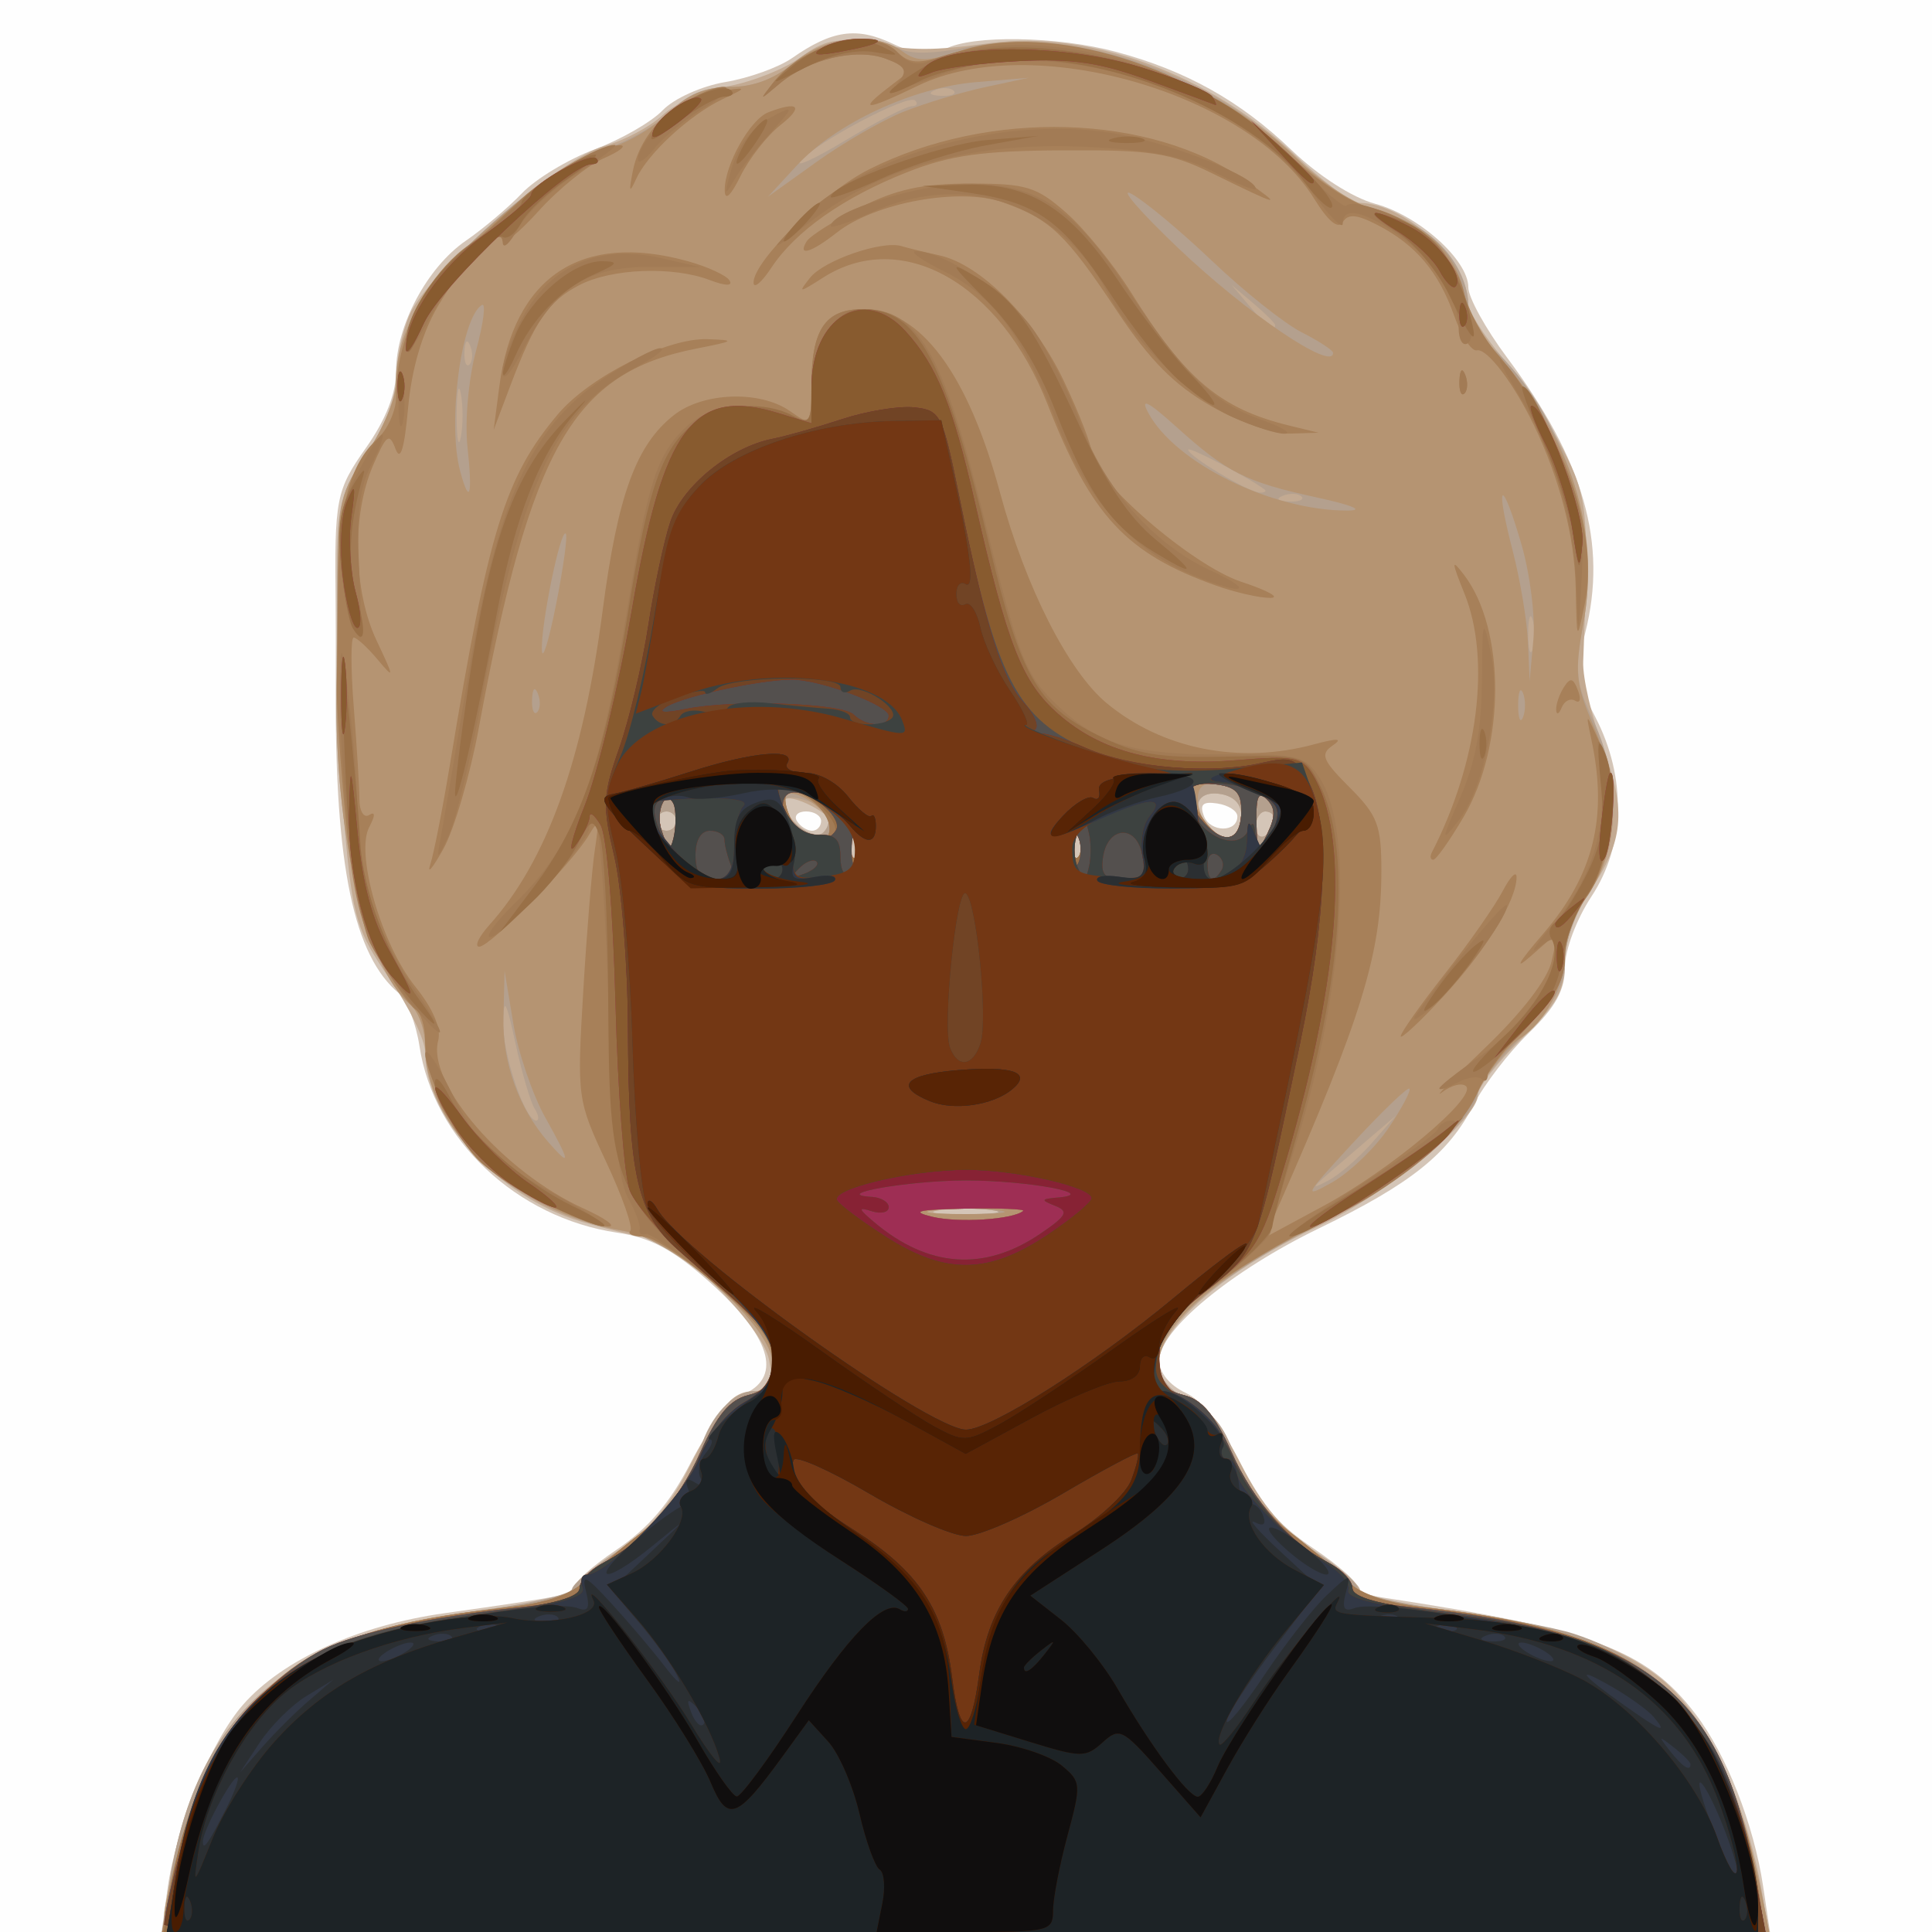 <?xml version="1.0" encoding="UTF-8" standalone="no"?>
<!-- Created with Inkscape (http://www.inkscape.org/) -->

<svg
   xmlns:dc="http://purl.org/dc/elements/1.1/"
   xmlns:cc="http://creativecommons.org/ns#"
   xmlns:rdf="http://www.w3.org/1999/02/22-rdf-syntax-ns#"
   xmlns:svg="http://www.w3.org/2000/svg"
   xmlns="http://www.w3.org/2000/svg"
   xmlns:sodipodi="http://sodipodi.sourceforge.net/DTD/sodipodi-0.dtd"
   xmlns:inkscape="http://www.inkscape.org/namespaces/inkscape"
   version="1.1"
   id="svg3981"
   width="200"
   height="200"
   viewBox="0 0 200 200"
   sodipodi:docname="Admin2small.svg"
   inkscape:version="0.92.2 (5c3e80d, 2017-08-06)">
  <rect x="0" y="0" width="200" height="200" fill="#808080" stroke="none"/>
  <defs
     id="defs3985" />
  <sodipodi:namedview
     pagecolor="#ffffff"
     bordercolor="#666666"
     borderopacity="1"
     objecttolerance="10"
     gridtolerance="10"
     guidetolerance="10"
     inkscape:pageopacity="0"
     inkscape:pageshadow="2"
     inkscape:window-width="640"
     inkscape:window-height="480"
     id="namedview3983"
     showgrid="false"
     inkscape:zoom="1.18"
     inkscape:cx="100"
     inkscape:cy="100"
     inkscape:window-x="9"
     inkscape:window-y="35"
     inkscape:window-maximized="0"
     inkscape:current-layer="svg3981" />
  <path
     inkscape:connector-curvature="0"
     id="path4033"
     d="M 0,100 V 0 H 100 200 V 100 200 H 100 0 Z"
     style="fill:#fefefe" />
  <path
     inkscape:connector-curvature="0"
     id="path4031"
     d="m 17.326,195.64 c 0.898,-6.552 4.51,-15.383 7.845,-19.182 4.081,-4.648 11.908,-8.201 20.829,-9.456 12.47,-1.754 14.229,-2.106 13.608,-2.727 -0.328,-0.328 1.534,-2.035 4.138,-3.793 3.386,-2.287 5.598,-4.875 7.769,-9.088 1.806,-3.505 4.088,-6.395 5.635,-7.137 3.858,-1.849 2.557,-5.946 -3.65,-11.497 -3.804,-3.402 -6.103,-4.635 -9.612,-5.156 -10.426,-1.548 -19.001,-9.643 -20.466,-19.321 -0.351,-2.32 -1.298,-4.765 -2.103,-5.433 C 36.622,98.952 34.683,89.693 34.755,71.5 c 0.013,-3.3 0.008,-7.35 -0.012,-9 C 34.616,51.626 34.785,50.759 37.88,46.368 39.94,43.445 41,40.749 41,38.431 c 0,-4.723 3.231,-10.765 7.227,-13.513 1.8,-1.238 4.419,-3.454 5.82,-4.924 1.401,-1.47 4.776,-3.508 7.5,-4.527 2.724,-1.02 5.896,-2.841 7.049,-4.046 1.171,-1.224 4.042,-2.517 6.5,-2.928 C 77.519,8.087 80.625,6.97 82,6.009 86.128,3.125 88.687,2.758 92.396,4.518 95.018,5.762 96.326,5.896 97.856,5.077 100.611,3.602 109.453,3.744 115.5,5.359 c 7.264,1.94 12.882,5.082 18.201,10.178 2.779,2.663 6.298,4.923 8.65,5.557 4.507,1.214 9.649,5.822 9.649,8.648 0,1.043 1.798,4.306 3.995,7.251 7.989,10.708 10.432,19.284 8.114,28.49 -1.016,4.035 -0.9,4.998 1.053,8.774 3.232,6.248 3.076,13.267 -0.412,18.541 -1.55,2.344 -2.75,5.545 -2.75,7.335 0,2.357 -0.967,4.115 -3.75,6.814 -2.062,2.001 -4.628,5.342 -5.7,7.425 -2.616,5.078 -6.502,8.182 -16.004,12.783 C 127.481,131.545 120,137.718 120,140.809 c 0,1.288 1.048,2.579 2.75,3.386 1.782,0.845 3.707,3.311 5.468,7.006 2.057,4.315 3.94,6.525 7.746,9.088 2.765,1.862 4.759,3.655 4.43,3.984 -0.329,0.329 0.911,0.827 2.754,1.107 21.681,3.293 27.281,5.382 32.392,12.083 3.177,4.165 6.019,11.414 6.975,17.788 L 183.227,200 H 99.978 16.728 Z M 85,85 c 0,-0.55 -0.702,-1 -1.559,-1 -0.857,0 -1.281,0.45 -0.941,1 0.34,0.55 1.041,1 1.559,1 C 84.577,86 85,85.55 85,85 Z m 43.092,-0.5 c -0.007,-0.55 -0.929,-1.144 -2.048,-1.319 -1.524,-0.239 -1.879,0.088 -1.414,1.299 0.656,1.709 3.484,1.725 3.462,0.02 z"
     style="fill:#d4c5b7" />
  <path
     inkscape:connector-curvature="0"
     id="path4029"
     d="m 17.485,195.251 c 2.558,-17.056 11.819,-25.766 30.015,-28.231 10.149,-1.375 12.878,-1.976 12.173,-2.681 -0.31,-0.31 1.55,-1.975 4.132,-3.701 3.266,-2.183 5.521,-4.767 7.407,-8.489 C 74.691,145.282 75.798,144 78.247,144 c 1.724,0 1.913,-0.452 1.361,-3.25 -0.691,-3.5 -9.797,-12.627 -12.677,-12.707 -0.863,-0.024 -3.927,-0.744 -6.81,-1.6 C 51.575,123.905 44,115.642 44,108.855 44,107.64 42.34,104.236 40.31,101.289 36.949,96.409 36.541,95.067 35.722,86.216 35.228,80.872 34.838,74.25 34.855,71.5 c 0.017,-2.75 0.039,-8.393 0.048,-12.54 0.015,-6.724 0.344,-8.022 3.039,-12 1.821,-2.688 3.029,-5.764 3.04,-7.742 0.01,-1.805 0.637,-4.762 1.393,-6.571 1.821,-4.359 15.533,-16.251 20.235,-17.549 2.02,-0.558 4.708,-1.986 5.972,-3.174 1.264,-1.188 4.35,-2.543 6.858,-3.011 C 77.947,8.444 81.308,7.093 82.908,5.91 85.217,4.203 86.608,3.896 89.658,4.42 94.603,5.271 96.398,5.275 102.607,4.451 112.779,3.101 125.321,7.722 134.032,16.03 136.898,18.764 139.881,21 140.661,21 145.429,21 152,27.057 152,31.452 c 0,0.747 1.611,3.286 3.579,5.642 1.968,2.356 4.75,6.561 6.181,9.345 2.616,5.087 2.746,6.43 2.132,22.061 -0.065,1.65 0.857,5.642 2.048,8.871 2.461,6.672 2.155,9.736 -1.512,15.14 C 162.987,94.635 162,97.53 162,99.634 c 0,2.887 -0.836,4.357 -4.5,7.918 -2.475,2.405 -4.5,5.004 -4.5,5.774 0,2.514 -9.357,10.226 -16.507,13.604 -14.074,6.649 -20.761,15.183 -13.812,17.628 1.855,0.652 3.627,2.792 5.75,6.943 2.246,4.39 4.353,6.858 7.854,9.198 2.632,1.759 4.657,3.544 4.5,3.967 -0.157,0.423 3.986,1.341 9.206,2.04 11.262,1.509 17.074,3.345 21.661,6.843 4.798,3.659 9.145,12.79 10.809,22.702 l 0.63,3.75 H 99.932 16.773 Z M 102.75,125.284 c -1.512,-0.229 -3.987,-0.229 -5.5,0 -1.512,0.229 -0.275,0.417 2.75,0.417 3.025,0 4.263,-0.187 2.75,-0.417 z M 88.683,86.812 c -0.319,-0.798 -0.556,-0.561 -0.604,0.604 -0.043,1.054 0.193,1.645 0.525,1.312 0.332,-0.332 0.368,-1.195 0.079,-1.917 z m 23,0 c -0.319,-0.798 -0.556,-0.561 -0.604,0.604 -0.043,1.054 0.193,1.645 0.525,1.312 0.332,-0.332 0.368,-1.195 0.079,-1.917 z M 86,85.101 C 86,84.672 84.875,83.808 83.5,83.182 80.679,81.897 80.204,83.061 82.581,85.438 84.089,86.946 86,86.759 86,85.101 Z m 42.5,-0.685 c 0,-1.226 -0.81,-2.032 -2.25,-2.236 -2.479,-0.352 -3.044,1.625 -1.038,3.632 1.642,1.642 3.288,0.944 3.288,-1.396 z m 3.5,0.524 C 132,84.423 131.55,84 131,84 c -0.55,0 -1,0.702 -1,1.559 0,0.857 0.45,1.281 1,0.941 0.55,-0.34 1,-1.041 1,-1.559 z M 70,85 c 0,-0.55 -0.45,-1 -1,-1 -0.55,0 -1,0.45 -1,1 0,0.55 0.45,1 1,1 0.55,0 1,-0.45 1,-1 z"
     style="fill:#c3aa92" />
  <path
     inkscape:connector-curvature="0"
     id="path4027"
     d="m 17.48,195.287 c 2.638,-17.59 11.932,-25.928 31.785,-28.515 5.371,-0.7 9.847,-1.722 9.948,-2.272 0.101,-0.55 2.051,-2.184 4.333,-3.631 4.433,-2.812 7.726,-6.813 8.941,-10.869 1.028,-3.43 3.456,-6 5.668,-6 C 79.491,144 80,143.258 80,141.31 80,137.323 70.007,128.343 64.559,127.434 53.113,125.523 44,116.934 44,108.057 44,106.51 43.292,104.657 42.427,103.939 37.885,100.17 34.63,86.266 34.833,71.5 c 0.03,-2.2 0.071,-7.632 0.092,-12.071 0.033,-7.286 0.328,-8.501 3.038,-12.5 1.651,-2.436 3.009,-5.658 3.019,-7.159 0.01,-1.501 0.728,-4.505 1.596,-6.674 C 44.691,27.815 56.613,17.222 62.404,15.479 64.785,14.762 67.898,13.011 69.321,11.588 71.16,9.749 72.966,9 75.56,9 77.996,9 80.2,8.168 82.182,6.5 85.289,3.886 89.749,3.26 92.972,4.985 c 1.228,0.657 3.697,0.612 7.414,-0.134 10.798,-2.169 25.244,2.791 33.734,11.581 2.409,2.494 4.933,4.542 5.609,4.551 0.676,0.009 3.056,0.747 5.288,1.64 4.083,1.634 6.982,5.434 6.982,9.152 0,1.031 1.151,2.956 2.557,4.277 7.208,6.772 11.146,18.554 9.407,28.146 -0.971,5.354 -0.865,6.478 0.974,10.391 2.911,6.194 2.741,13.13 -0.438,17.814 -1.434,2.113 -2.5,5.11 -2.5,7.028 0,2.62 -0.974,4.332 -4.5,7.908 -2.475,2.511 -4.5,5.035 -4.5,5.609 0,2.735 -8.009,9.538 -15.946,13.547 -15.925,8.042 -21.159,15.036 -13.848,18.504 2.214,1.05 3.56,2.679 4.49,5.434 1.611,4.774 3.547,7.062 8.856,10.468 2.228,1.429 4.028,3.034 4,3.566 -0.028,0.532 4.188,1.535 9.369,2.229 5.181,0.694 11.031,1.787 13,2.428 9.595,3.125 15.622,10.591 18.538,22.963 0.831,3.527 1.518,6.751 1.526,7.163 0.008,0.412 -37.386,0.75 -83.099,0.75 H 16.773 Z m 85.288,-70.002 c -1.503,-0.228 -4.203,-0.233 -6,-0.01 -1.797,0.223 -0.568,0.409 2.732,0.415 3.3,0.006 4.771,-0.176 3.268,-0.405 z m 39.228,-6.944 2.496,-2.842 -3.496,2.992 c -5.54,4.741 -5.602,4.807 -3.496,3.722 1.1,-0.567 3.123,-2.309 4.496,-3.872 z M 55.336,114.75 C 54.905,114.062 54.016,111.025 53.36,108 52.405,103.595 52.151,103.153 52.084,105.782 52.001,109.035 54.335,116 55.508,116 c 0.336,0 0.258,-0.562 -0.172,-1.25 z M 88.683,86.812 c -0.319,-0.798 -0.556,-0.561 -0.604,0.604 -0.043,1.054 0.193,1.645 0.525,1.312 0.332,-0.332 0.368,-1.195 0.079,-1.917 z m 23,0 c -0.319,-0.798 -0.556,-0.561 -0.604,0.604 -0.043,1.054 0.193,1.645 0.525,1.312 0.332,-0.332 0.368,-1.195 0.079,-1.917 z M 85.628,84.208 C 84.841,82.934 81,81.95 81,83.022 c 0,1.718 3.26,4.118 4.249,3.129 0.537,-0.537 0.708,-1.412 0.38,-1.944 z M 128.5,84.417 c 0,-1.226 -0.81,-2.032 -2.25,-2.236 -2.479,-0.352 -3.044,1.625 -1.038,3.632 1.642,1.642 3.288,0.944 3.288,-1.396 z m 3.5,0.524 C 132,84.423 131.55,84 131,84 c -0.55,0 -1,0.702 -1,1.559 0,0.857 0.45,1.281 1,0.941 0.55,-0.34 1,-1.041 1,-1.559 z M 70,85 c 0,-0.55 -0.45,-1 -1,-1 -0.55,0 -1,0.45 -1,1 0,0.55 0.45,1 1,1 0.55,0 1,-0.45 1,-1 z M 158.693,64.269 C 158.439,63.296 158.215,63.85 158.195,65.5 c -0.02,1.65 0.187,2.446 0.461,1.769 0.274,-0.677 0.291,-2.027 0.037,-3 z M 134.729,51.396 c -0.332,-0.332 -1.195,-0.368 -1.917,-0.079 -0.798,0.319 -0.561,0.556 0.604,0.604 1.054,0.043 1.645,-0.193 1.312,-0.525 z m -3.812,-0.715 C 129.327,49.462 123,46.16 123,46.548 c 0,0.669 6.294,4.443 7.417,4.448 0.504,0.002 0.729,-0.14 0.5,-0.316 z M 47.706,40.75 C 47.467,39.513 47.272,40.525 47.272,43 c 0,2.475 0.195,3.487 0.433,2.25 0.238,-1.238 0.238,-3.263 0,-4.5 z m 0.977,-4.938 c -0.319,-0.798 -0.556,-0.561 -0.604,0.604 -0.043,1.054 0.193,1.645 0.525,1.312 0.332,-0.332 0.368,-1.195 0.079,-1.917 z M 132,33.655 c 0,-0.19 -1.012,-1.202 -2.25,-2.25 L 127.5,29.5 l 1.905,2.25 C 131.195,33.864 132,34.455 132,33.655 Z M 94.358,11 c 0.537,0 0.706,-0.27 0.376,-0.599 -0.709,-0.709 -10.276,4.342 -11.875,6.269 -0.609,0.733 1.51,-0.242 4.708,-2.168 C 90.766,12.576 93.821,11 94.358,11 Z M 98.729,9.396 C 98.397,9.064 97.534,9.028 96.812,9.317 c -0.798,0.319 -0.561,0.556 0.604,0.604 1.054,0.043 1.645,-0.193 1.312,-0.525 z"
     style="fill:#b4a08e" />
  <path
     inkscape:connector-curvature="0"
     id="path4025"
     d="m 16.997,198.25 c -0.002,-0.963 0.969,-5.029 2.157,-9.037 1.534,-5.175 3.309,-8.593 6.125,-11.792 5.975,-6.788 12.316,-9.357 27.221,-11.027 4.139,-0.464 6.648,-1.327 8.088,-2.783 1.148,-1.161 3.758,-3.385 5.799,-4.942 2.273,-1.735 4.633,-4.916 6.091,-8.213 1.757,-3.974 3.053,-5.55 4.951,-6.027 C 79.36,143.944 80,143.14 80,141.201 80,137.377 69.914,128.33 64.661,127.443 53.235,125.512 44,116.894 44,108.162 44,106.558 43.292,104.657 42.427,103.939 37.879,100.165 34.585,86.058 34.851,71.5 c 0.04,-2.2 0.087,-7.641 0.105,-12.09 0.028,-7.304 0.322,-8.518 3.02,-12.5 1.644,-2.425 2.996,-5.638 3.006,-7.14 0.039,-5.79 3.1,-10.691 10.794,-17.282 4.646,-3.98 8.803,-6.694 10.841,-7.076 1.818,-0.341 4.668,-1.923 6.335,-3.516 C 71.151,9.794 72.973,9 75.597,9 77.993,9 80.212,8.158 82.182,6.5 85.485,3.721 90.517,3.195 93.428,5.324 c 1.509,1.104 2.549,1.081 6.25,-0.138 9.084,-2.99 25.64,2.365 34.5,11.159 2.627,2.608 5.988,4.769 8.57,5.512 5.011,1.442 7.895,4.227 8.83,8.528 0.372,1.713 1.94,4.559 3.484,6.325 7.643,8.741 10.631,18.172 8.836,27.886 -0.912,4.935 -0.784,6.241 1.03,10.457 2.861,6.65 2.711,12.727 -0.428,17.352 -1.375,2.026 -2.5,4.768 -2.5,6.092 0,3.463 -1.946,7.237 -4.641,9.003 -1.283,0.841 -3.212,3.252 -4.287,5.359 -2.687,5.268 -7.749,9.453 -17.145,14.177 C 125.826,132.115 120,137.226 120,141.008 c 0,2.147 0.582,2.921 2.571,3.421 1.899,0.477 3.194,2.053 4.951,6.027 1.458,3.297 3.817,6.478 6.091,8.213 2.041,1.557 4.65,3.775 5.799,4.929 1.555,1.563 4.271,2.376 10.648,3.189 21.332,2.72 28.297,9.151 32.451,29.963 l 0.649,3.25 h -83.079 c -78.455,0 -83.08,-0.097 -83.083,-1.75 z M 103.25,125.277 c -1.788,-0.222 -4.713,-0.222 -6.5,0 -1.788,0.222 -0.325,0.403 3.25,0.403 3.575,0 5.037,-0.181 3.25,-0.403 z m 40.522,-8.547 c 1.386,-2.074 2.342,-3.89 2.124,-4.037 -0.218,-0.147 -2.871,2.41 -5.896,5.682 -4.972,5.378 -5.176,5.765 -2.124,4.037 1.857,-1.051 4.51,-3.608 5.896,-5.682 z m -87.324,-1.043 c -1.326,-2.373 -2.817,-6.76 -3.313,-9.75 L 52.234,100.5 l -0.117,4.8 c -0.115,4.711 1.591,9.451 4.659,12.95 2.366,2.699 2.293,2.124 -0.327,-2.564 z M 88.683,86.812 c -0.319,-0.798 -0.556,-0.561 -0.604,0.604 -0.043,1.054 0.193,1.645 0.525,1.312 0.332,-0.332 0.368,-1.195 0.079,-1.917 z m 23,0 c -0.319,-0.798 -0.556,-0.561 -0.604,0.604 -0.043,1.054 0.193,1.645 0.525,1.312 0.332,-0.332 0.368,-1.195 0.079,-1.917 z M 70,84.8 c 0,-2.326 -0.3,-2.9 -1.099,-2.101 -0.605,0.605 -0.799,2.045 -0.433,3.2 C 69.423,88.908 70,88.494 70,84.8 Z m 61.167,-2.033 c -0.89,-0.89 -1.151,-0.347 -1.1,2.283 0.064,3.24 0.135,3.311 1.167,1.167 0.813,-1.688 0.795,-2.587 -0.068,-3.45 z M 86,85.535 c 0,-1.502 -3.776,-4.093 -4.667,-3.202 -0.272,0.272 0.007,1.434 0.621,2.581 C 83.231,87.301 86,87.726 86,85.535 Z m 42.5,-1.619 c 0,-1.745 -0.626,-2.506 -2.25,-2.736 -1.645,-0.234 -2.25,0.183 -2.25,1.55 0,2.192 1.975,4.444 3.462,3.949 0.571,-0.19 1.038,-1.433 1.038,-2.763 z M 157.662,71.75 c -0.277,-0.688 -0.504,-0.125 -0.504,1.25 0,1.375 0.227,1.938 0.504,1.25 0.277,-0.688 0.277,-1.812 0,-2.5 z M 55.683,71.812 c -0.319,-0.798 -0.556,-0.561 -0.604,0.604 -0.043,1.054 0.193,1.645 0.525,1.312 0.332,-0.332 0.368,-1.195 0.079,-1.917 z M 157.5,56.353 c -2.066,-7.107 -2.795,-6.618 -0.918,0.616 0.78,3.007 1.497,7.281 1.593,9.499 l 0.175,4.032 0.385,-4.29 c 0.212,-2.359 -0.344,-6.795 -1.234,-9.857 z M 58.57,55.237 c -0.539,-0.539 -2.588,9.444 -2.476,12.062 0.052,1.21 0.714,-0.924 1.473,-4.743 0.758,-3.819 1.21,-7.113 1.004,-7.319 z M 136.333,51.5 c -7.399,-1.609 -9.272,-2.55 -14.583,-7.333 -2.908,-2.619 -3.737,-3.036 -2.898,-1.458 2.778,5.224 12.855,10.175 20.648,10.144 1.793,-0.007 0.52,-0.551 -3.167,-1.353 z M 48.393,46.25 c -0.287,-2.655 0.106,-7.049 0.891,-9.962 0.772,-2.867 1.041,-4.988 0.597,-4.714 -2.154,1.331 -3.58,12.216 -2.251,17.176 0.982,3.664 1.311,2.583 0.762,-2.5 z M 138,36.526 c 0,-0.261 -1.462,-1.217 -3.25,-2.126 -1.788,-0.908 -5.95,-4.221 -9.25,-7.362 -3.3,-3.141 -7.071,-6.281 -8.38,-6.979 -1.309,-0.698 0.857,1.816 4.812,5.586 C 129.047,32.425 138,38.488 138,36.526 Z M 93.523,11.574 C 95.715,10.697 99.531,9.546 102.004,9.015 L 106.5,8.051 101.061,8.501 C 94.511,9.043 86.523,12.758 82.47,17.149 L 79.5,20.365 84.519,16.767 c 2.761,-1.979 6.812,-4.316 9.004,-5.193 z"
     style="fill:#b59472" />
  <path
     inkscape:connector-curvature="0"
     id="path4023"
     d="m 17.45,196.25 c 1.489,-8.307 4.125,-14.621 7.888,-18.896 5.914,-6.718 12.299,-9.295 27.163,-10.96 4.139,-0.464 6.648,-1.327 8.088,-2.783 1.148,-1.161 3.758,-3.385 5.799,-4.942 2.273,-1.735 4.633,-4.916 6.091,-8.213 1.757,-3.974 3.053,-5.55 4.951,-6.027 C 79.427,143.927 80,143.157 80,140.974 c 0,-2.165 -1.318,-3.97 -5.75,-7.877 -3.163,-2.788 -6.612,-5.075 -7.667,-5.083 -1.054,-0.008 -1.657,-0.274 -1.339,-0.592 0.318,-0.318 -0.797,-3.515 -2.477,-7.105 -3.008,-6.428 -3.044,-6.697 -2.391,-17.672 C 60.741,96.515 61.28,89.925 61.574,88 62.036,84.967 61.95,84.767 60.926,86.5 59.222,89.386 50.748,98 49.613,98 49.084,98 49.557,96.987 50.664,95.75 56.621,89.09 60.354,78.724 62.387,63.195 63.952,51.244 65.845,46.054 69.762,42.973 72.79,40.591 78.68,40.387 81.777,42.557 83.966,44.09 84,44.051 84,39.991 84,34.131 85.412,32 89.295,32 c 5.937,0 10.883,6.605 14.229,19 2.636,9.767 7.079,18.527 11.059,21.808 5.771,4.757 13.697,6.33 21.423,4.253 2.496,-0.671 3.054,-0.639 1.955,0.111 -1.318,0.9 -1.067,1.523 1.75,4.34 C 142.616,84.416 143,85.429 143,90.19 c 0,8.489 -2.025,15.089 -10.621,34.621 l -1.457,3.311 6.135,-3.311 c 6.884,-3.714 15.826,-11.222 14.716,-12.355 -0.399,-0.407 -1.524,-0.127 -2.5,0.624 -0.976,0.751 1.031,-1.323 4.459,-4.607 3.847,-3.686 6.485,-7.121 6.891,-8.972 l 0.658,-3 -2.844,2.5 c -1.751,1.539 -1.254,0.649 1.294,-2.317 5.262,-6.126 6.738,-12.087 4.996,-20.183 -0.61,-2.836 -0.56,-2.809 0.917,0.497 2.043,4.573 1.327,12.197 -1.504,16.027 C 162.963,94.616 162,97.34 162,99.077 c 0,2.334 -1.011,4.169 -3.876,7.034 -2.132,2.132 -4.434,5.224 -5.117,6.872 -1.801,4.347 -8.198,9.707 -16.11,13.499 -3.798,1.82 -9.154,5.024 -11.902,7.119 -4.152,3.166 -4.995,4.348 -4.995,6.996 0,2.588 0.483,3.307 2.571,3.831 1.899,0.477 3.194,2.053 4.951,6.027 1.458,3.297 3.817,6.478 6.091,8.213 2.041,1.557 4.65,3.781 5.799,4.942 1.44,1.456 3.949,2.319 8.088,2.783 18.386,2.06 26.132,6.321 31.101,17.106 1.267,2.75 2.707,7.588 3.2,10.75 l 0.896,5.75 H 99.737 16.777 Z m 88.467,-70.894 c 0.229,-0.196 -2.471,-0.303 -6,-0.238 -4.911,0.091 -5.713,0.288 -3.417,0.842 2.712,0.654 8.37,0.291 9.417,-0.604 z M 88.683,86.812 c -0.319,-0.798 -0.556,-0.561 -0.604,0.604 -0.043,1.054 0.193,1.645 0.525,1.312 0.332,-0.332 0.368,-1.195 0.079,-1.917 z m 23,0 c -0.319,-0.798 -0.556,-0.561 -0.604,0.604 -0.043,1.054 0.193,1.645 0.525,1.312 0.332,-0.332 0.368,-1.195 0.079,-1.917 z M 70,84.8 c 0,-2.326 -0.3,-2.9 -1.099,-2.101 -0.605,0.605 -0.799,2.045 -0.433,3.2 C 69.423,88.908 70,88.494 70,84.8 Z m 61.167,-2.033 c -0.89,-0.89 -1.151,-0.347 -1.1,2.283 0.064,3.24 0.135,3.311 1.167,1.167 0.813,-1.688 0.795,-2.587 -0.068,-3.45 z m -45.344,2.59 c -0.371,-1.886 -3.419,-4.095 -4.356,-3.157 -0.346,0.346 -0.127,1.568 0.487,2.715 1.329,2.483 4.339,2.828 3.869,0.443 z M 128.5,83.917 c 0,-1.893 -0.596,-2.485 -2.75,-2.733 -3.152,-0.363 -3.405,0.436 -1.157,3.646 1.956,2.793 3.907,2.337 3.907,-0.913 z m -72,40.706 C 53.75,123.326 50.509,121.186 49.298,119.869 46.594,116.928 44,110.915 44,107.591 c 0,-1.36 -0.445,-2.748 -0.988,-3.084 -0.543,-0.336 -2.168,-2.623 -3.609,-5.083 C 37.341,95.906 36.569,92.771 35.784,84.726 35.235,79.102 34.821,72.925 34.864,71 c 0.043,-1.925 0.099,-6.65 0.125,-10.5 0.055,-8.048 1.255,-12.506 4.049,-15.034 1.079,-0.977 1.965,-2.944 1.968,-4.371 0.012,-5.533 2.242,-10.575 6.354,-14.37 C 49.637,24.625 52.625,21.853 54,20.567 c 2.83,-2.648 8.253,-5.586 10.2,-5.528 0.715,0.022 -0.05,0.628 -1.7,1.349 -1.65,0.72 -4.688,3.179 -6.75,5.464 -2.062,2.285 -3.75,3.633 -3.75,2.997 0,-1.843 -3.974,2.251 -6.698,6.9 -1.607,2.742 -2.691,6.46 -3.055,10.473 -0.386,4.261 -0.797,5.601 -1.303,4.25 -0.644,-1.72 -0.944,-1.496 -2.341,1.746 -2.2,5.105 -2.036,12.958 0.377,18.08 1.867,3.962 1.872,4.073 0.09,1.952 C 38.03,67.013 36.926,66 36.615,66 c -0.31,0 -0.306,3.263 0.01,7.25 0.316,3.987 0.577,8.26 0.581,9.493 0.004,1.234 0.453,1.967 1,1.629 0.656,-0.405 0.66,0.022 0.013,1.257 -1.443,2.752 1.265,12.128 4.762,16.489 1.871,2.333 2.714,4.334 2.374,5.633 -1.158,4.427 6.779,13.59 15.008,17.326 2.275,1.033 3.462,1.884 2.637,1.891 -0.825,0.007 -3.75,-1.049 -6.5,-2.346 z M 145,107.269 c 0,-0.355 2.046,-3.249 4.546,-6.431 2.5,-3.182 5.197,-7.035 5.994,-8.562 0.797,-1.527 1.451,-2.192 1.454,-1.477 0.011,2.401 -3.223,7.664 -7.625,12.408 C 146.966,105.796 145,107.624 145,107.269 Z M 44.54,89.5 c 0.362,-1.1 1.289,-5.825 2.061,-10.5 3.983,-24.119 5.681,-29.616 11.152,-36.118 3.259,-3.873 11.294,-7.911 15.464,-7.772 2.992,0.1 2.891,0.186 -1.131,0.976 -12.747,2.502 -17.151,10.182 -22.523,39.284 -0.9,4.878 -2.547,10.503 -3.659,12.5 C 44.792,89.866 44.178,90.6 44.54,89.5 Z M 148.219,88.25 c 4.795,-9.315 6.139,-19.961 3.384,-26.795 -1.357,-3.367 -1.369,-3.662 -0.079,-1.986 4.341,5.639 4.341,17.671 9e-5,25.078 C 150.09,86.996 148.672,89 148.375,89 c -0.298,0 -0.367,-0.338 -0.155,-0.75 z M 161.094,73.5 c -0.035,-0.55 0.317,-1.6 0.782,-2.334 0.677,-1.068 0.971,-1.007 1.473,0.302 0.345,0.9 0.221,1.385 -0.275,1.078 -0.497,-0.307 -1.131,0.007 -1.41,0.698 C 161.386,73.935 161.129,74.05 161.094,73.5 Z M 163.115,60.876 C 163.006,55.55 161.471,49.577 158.779,44 c -2.108,-4.367 -4.855,-7.971 -5.893,-7.732 -0.552,0.127 -1.609,-1.486 -2.35,-3.585 -1.596,-4.524 -3.974,-7.341 -7.917,-9.38 -2.17,-1.122 -3.066,-1.199 -3.616,-0.309 -0.477,0.772 -1.504,-0.068 -2.958,-2.42 C 129.251,9.58 106.826,3.167 95.062,8.855 89.612,11.49 88.735,11.543 91.988,9.044 L 94.477,7.132 91.806,6.116 C 88.668,4.923 83.748,6.07 80.629,8.72 78.614,10.433 78.588,10.431 79.944,8.684 83.22,4.466 89.989,2.775 92.935,5.441 c 1.388,1.256 2.21,1.237 6.411,-0.146 9.418,-3.1 24.349,1.543 33.927,10.55 3.007,2.828 6.619,5.216 8.502,5.621 4.518,0.971 8.942,4.957 9.78,8.811 0.386,1.773 1.902,4.597 3.371,6.277 6.868,7.857 10.642,18.583 9.128,25.946 -0.82,3.99 -0.823,3.986 -0.937,-1.624 z M 125.882,60.619 C 116.579,57.295 112.972,53.412 108.434,41.833 103.522,29.299 93.334,23.551 85.215,28.733 c -2.541,1.622 -2.628,1.623 -1.357,0.017 1.425,-1.799 7.453,-3.884 9.466,-3.273 0.646,0.196 2.405,0.626 3.907,0.954 4.312,0.944 9.83,6.52 12.924,13.06 1.564,3.305 2.843,6.601 2.844,7.324 0.002,2.737 10.392,11.727 15.501,13.412 2.75,0.907 4.1,1.657 3,1.667 -1.1,0.01 -3.628,-0.564 -5.618,-1.275 z m -0.53,-18.591 c -3.791,-2.174 -6.344,-4.751 -9.684,-9.776 -5.357,-8.058 -6.948,-9.576 -11.847,-11.305 -4.461,-1.574 -13.233,0.015 -17.168,3.11 -2.685,2.112 -4.141,2.54 -3.142,0.923 0.346,-0.56 2.833,-2.135 5.526,-3.5 C 92.756,19.596 95.496,19 100.432,19 c 5.808,0 6.865,0.322 9.947,3.028 1.897,1.665 4.917,5.378 6.712,8.25 5.63,9.008 9.24,12.042 16.409,13.787 l 3,0.73 -3,0.093 c -1.65,0.051 -5.317,-1.236 -8.148,-2.86 z M 51.691,40 c 1.485,-11.377 8.486,-16.023 19.523,-12.957 2.043,0.567 3.981,1.463 4.307,1.991 0.367,0.593 -0.408,0.579 -2.029,-0.037 C 69.657,27.539 63.328,27.779 59.98,29.51 56.768,31.171 55.353,33.239 52.802,40 l -1.698,4.5 z m 99.388,-0.583 c 0.048,-1.165 0.285,-1.402 0.604,-0.604 0.289,0.722 0.253,1.584 -0.079,1.917 -0.332,0.332 -0.569,-0.258 -0.525,-1.312 z M 78.007,29.253 c -0.012,-2.226 7.247,-9.348 11.93,-11.706 12.48,-6.284 29.15,-5.793 39.009,1.15 3.982,2.804 3.667,2.736 -3.446,-0.748 -4.375,-2.143 -6.313,-2.441 -15.5,-2.388 -8.339,0.048 -11.643,0.511 -16.053,2.248 -6.598,2.599 -11.597,6.114 -14.107,9.92 -1.005,1.524 -1.83,2.209 -1.833,1.523 z M 75.023,19.7 c -0.033,-2.595 2.63,-7.353 4.522,-8.079 3.138,-1.204 3.697,-0.599 1.235,1.337 -1.369,1.077 -3.22,3.44 -4.112,5.25 -1.03,2.09 -1.631,2.635 -1.645,1.492 z m -9.505,-2.038 c 0.805,-4.052 4.426,-7.528 8.487,-8.148 3.482,-0.532 3.485,-0.529 0.793,0.756 -3.405,1.626 -7.738,5.619 -8.931,8.229 -0.724,1.586 -0.797,1.412 -0.349,-0.838 z"
     style="fill:#a78059" />
  <path
     inkscape:connector-curvature="0"
     id="path4021"
     d="m 17.55,196.25 c 1.421,-8.325 4.009,-14.603 7.788,-18.896 5.914,-6.718 12.299,-9.295 27.163,-10.96 4.139,-0.464 6.648,-1.327 8.088,-2.783 1.148,-1.161 3.758,-3.385 5.799,-4.942 2.273,-1.735 4.633,-4.916 6.091,-8.213 1.757,-3.974 3.053,-5.55 4.951,-6.027 C 79.431,143.926 80,143.158 80,140.96 c 0,-2.213 -1.326,-3.972 -6.14,-8.142 -3.377,-2.925 -6.527,-5.206 -7,-5.069 -0.473,0.138 -0.764,-0.087 -0.647,-0.5 0.117,-0.412 -0.427,-1.875 -1.208,-3.25 -1.005,-1.769 -1.592,-7.676 -2.008,-20.212 C 62.673,94.046 62.092,85.758 61.704,85.371 61.317,84.984 61,85.143 61,85.725 61,87.175 52.072,97 50.754,97 50.171,97 51.337,95.404 53.345,93.453 59.496,87.479 62.054,80.788 64.91,63.2 67.085,49.807 67.993,47.016 71.127,44.096 73.573,41.818 78.837,41.307 82.066,43.035 83.832,43.98 84,43.714 84,39.969 84,34.087 85.409,32 89.38,32 c 5.651,0 8.241,4.482 12.504,21.64 3.676,14.794 4.246,16.23 7.765,19.546 4.15,3.911 7.84,4.97 17.089,4.907 7.699,-0.053 8.345,0.106 9.865,2.426 3.701,5.648 2.454,22.812 -2.849,39.229 -1.2,3.714 -2.198,7.202 -2.218,7.752 -0.02,0.55 -2.625,3.006 -5.787,5.458 -4.862,3.77 -5.75,4.949 -5.75,7.642 0,2.586 0.483,3.305 2.571,3.829 1.899,0.477 3.194,2.053 4.951,6.027 1.458,3.297 3.817,6.478 6.091,8.213 2.041,1.557 4.65,3.781 5.799,4.942 1.44,1.456 3.949,2.319 8.088,2.783 18.386,2.06 26.132,6.321 31.101,17.106 1.267,2.75 2.707,7.588 3.2,10.75 l 0.896,5.75 H 99.803 16.909 Z m 88.367,-70.894 c 0.229,-0.196 -2.471,-0.303 -6,-0.238 -4.911,0.091 -5.713,0.288 -3.417,0.842 2.712,0.654 8.37,0.291 9.417,-0.604 z M 88.683,86.812 c -0.319,-0.798 -0.556,-0.561 -0.604,0.604 -0.043,1.054 0.193,1.645 0.525,1.312 0.332,-0.332 0.368,-1.195 0.079,-1.917 z m 23,0 c -0.319,-0.798 -0.556,-0.561 -0.604,0.604 -0.043,1.054 0.193,1.645 0.525,1.312 0.332,-0.332 0.368,-1.195 0.079,-1.917 z M 70,84.8 c 0,-2.326 -0.3,-2.9 -1.099,-2.101 -0.605,0.605 -0.799,2.045 -0.433,3.2 C 69.423,88.908 70,88.494 70,84.8 Z m 61.167,-2.033 c -0.89,-0.89 -1.151,-0.347 -1.1,2.283 0.064,3.24 0.135,3.311 1.167,1.167 0.813,-1.688 0.795,-2.587 -0.068,-3.45 z m -45.344,2.59 c -0.371,-1.886 -3.419,-4.095 -4.356,-3.157 -0.346,0.346 -0.127,1.568 0.487,2.715 1.329,2.483 4.339,2.828 3.869,0.443 z M 128.5,83.917 c 0,-1.893 -0.596,-2.485 -2.75,-2.733 -3.152,-0.363 -3.405,0.436 -1.157,3.646 1.956,2.793 3.907,2.337 3.907,-0.913 z m 12,38.973 c 4.4,-2.811 8.15,-5.511 8.333,-6 0.183,-0.489 0.83,-0.89 1.437,-0.89 2.186,0 -4.612,5.903 -10.27,8.919 -8.711,4.643 -8.48,3.707 0.5,-2.03 z m -84,1.733 c -5.821,-2.745 -8.796,-5.693 -10.952,-10.854 -2.464,-5.896 -1.793,-6.653 0.975,-1.1 2.99,6 4.358,7.339 11.539,11.297 6.481,3.572 5.498,3.986 -1.561,0.657 z m 92.5,-11.951 c 0,-0.22 1.802,-1.648 4.004,-3.174 C 157.261,106.547 161,101.409 161,98.51 c 0,-1.527 -0.227,-1.577 -1.75,-0.382 -0.963,0.755 -0.335,-0.276 1.394,-2.292 4.077,-4.751 5.734,-9.928 5.031,-15.711 -0.46,-3.778 -0.375,-4.167 0.464,-2.125 1.513,3.682 0.491,11.306 -1.98,14.777 C 162.972,94.444 162,97.255 162,99.022 c 0,2.415 -0.993,4.206 -4,7.213 -2.2,2.2 -4,4.472 -4,5.049 0,0.577 -0.284,0.765 -0.631,0.418 -0.347,-0.347 -1.472,-0.181 -2.5,0.369 -1.028,0.55 -1.869,0.82 -1.869,0.601 z M 42.553,103.88 C 41.109,102.164 39.214,99.381 38.342,97.694 36.784,94.681 34.99,78.944 35.186,70 c 0.081,-3.702 0.248,-3.258 0.944,2.5 0.465,3.85 0.86,9.096 0.878,11.658 0.044,6.346 2.097,12.681 5.903,18.213 3.659,5.318 3.48,6.071 -0.359,1.509 z M 146.613,105 C 150.668,99.36 156,92.976 156,93.76 c 0,1.359 -5.299,8.397 -8.086,10.74 -1.309,1.1 -1.894,1.325 -1.301,0.5 z M 45.569,87 c 0.267,-1.375 1.556,-8.983 2.865,-16.907 2.992,-18.122 6.486,-25.854 13.938,-30.843 2.67,-1.788 5.367,-3.23 5.992,-3.206 0.625,0.024 -0.509,0.914 -2.521,1.977 -8.332,4.402 -11.817,11.843 -15.882,33.915 -1.159,6.29 -2.73,12.815 -3.492,14.5 C 45.306,89.008 45.161,89.098 45.569,87 Z M 151.178,82.5 c 1.546,-3.53 2.202,-7.058 2.231,-12 0.038,-6.503 0.104,-6.71 0.922,-2.92 1.095,5.072 -0.62,13.931 -3.372,17.42 -1.814,2.3 -1.797,2.1 0.218,-2.5 z M 36.484,64.974 c -0.349,-0.564 -0.879,-3.401 -1.179,-6.305 -0.43,-4.171 -0.096,-6.16 1.595,-9.474 C 38.078,46.888 39.268,45 39.546,45 c 0.278,0 -0.227,1.416 -1.122,3.147 -1.199,2.319 -1.53,5.084 -1.256,10.5 C 37.372,62.691 37.444,66 37.328,66 37.213,66 36.833,65.538 36.484,64.974 Z M 163.196,60.932 C 162.942,53.709 160.827,46.734 157.002,40.5 c -1.94,-3.161 -2.267,-4.081 -0.89,-2.5 1.198,1.375 3.485,5.268 5.081,8.651 2.505,5.309 2.854,7.089 2.55,13 -0.339,6.604 -0.359,6.65 -0.548,1.28 z M 122.5,59.1 c -5.752,-2.669 -10.115,-7.737 -13.002,-15.106 -3.59,-9.16 -6.706,-13.393 -11.666,-15.848 -2.382,-1.179 -3.751,-2.145 -3.042,-2.145 2.895,-0.002 9.413,4.297 12.064,7.956 1.555,2.146 3.797,6.563 4.983,9.816 2.483,6.811 7.64,12.631 13.582,15.33 2.244,1.019 3.406,1.853 2.581,1.853 -0.825,0 -3.3,-0.835 -5.5,-1.856 z M 41.252,41.5 c 0.011,-2.2 0.216,-2.982 0.455,-1.738 0.239,1.244 0.23,3.044 -0.02,4 C 41.437,44.718 41.241,43.7 41.252,41.5 Z M 127.5,43.134 C 123.298,41.221 117.13,35.066 114.646,30.31 109.82,21.068 99.793,17.641 90.25,21.973 87.912,23.034 86,23.677 86,23.402 c 0,-1.515 9.161,-4.361 14.102,-4.38 7.257,-0.028 11.049,2.459 16.602,10.89 5.695,8.646 8.861,11.76 13.703,13.478 2.251,0.799 3.417,1.478 2.592,1.509 -0.825,0.031 -3.3,-0.763 -5.5,-1.765 z m 23.579,-3.718 c 0.048,-1.165 0.285,-1.402 0.604,-0.604 0.289,0.722 0.253,1.584 -0.079,1.917 -0.332,0.332 -0.569,-0.258 -0.525,-1.312 z M 52.016,38.462 c 0.009,-1.079 1.026,-3.745 2.261,-5.924 2.913,-5.143 7.908,-7.234 13.984,-5.854 L 72.5,27.646 67.244,27.632 C 60.819,27.615 57.426,29.805 54.25,36.02 52.865,38.731 52.006,39.669 52.016,38.462 Z M 42.05,35.5 c -0.059,-2.756 3.24,-7.908 6.494,-10.143 1.487,-1.021 3.885,-3.042 5.33,-4.49 C 56.342,18.392 61.992,15 63.646,15 c 0.41,0 -1.338,1.322 -3.885,2.937 -2.547,1.615 -5.317,4.203 -6.156,5.75 -0.839,1.547 -1.543,2.172 -1.565,1.389 C 51.976,22.808 47.143,27.854 44.449,33 c -1.572,3.003 -2.37,3.835 -2.399,2.5 z M 151,33.963 c 0,-3.108 -2.698,-7.218 -6.407,-9.759 C 141.045,21.773 139,21.388 139,23.15 139,23.783 137.631,22.411 135.959,20.102 128.179,9.362 109.024,3.296 97.188,7.823 93.401,9.272 92.212,9.45 93.046,8.444 93.988,7.31 93.719,6.844 91.676,6.067 88.668,4.923 83.69,6.119 80.629,8.72 78.614,10.433 78.588,10.431 79.944,8.684 83.258,4.417 90.634,2.649 93.038,5.546 c 0.744,0.897 1.95,1.264 2.872,0.875 10.973,-4.63 28.816,0.234 38.385,10.464 2.522,2.696 4.807,4.68 5.078,4.409 0.942,-0.942 7.345,1.778 9.384,3.986 2.413,2.613 4.513,9.436 3.16,10.272 C 151.413,35.863 151,35.148 151,33.963 Z M 82.47,23.099 C 89.266,15.851 104.631,11.684 116.18,13.956 121.937,15.088 130,18.347 130,19.541 c 0,0.275 -1.913,-0.492 -4.25,-1.705 -3.195,-1.658 -6.53,-2.312 -13.437,-2.637 -11.313,-0.531 -20.729,1.972 -27.998,7.444 -4.772,3.592 -4.789,3.596 -1.845,0.457 z M 75.575,18 c 0.832,-3.105 2.158,-4.798 4.843,-6.184 1.757,-0.907 1.673,-0.625 -0.534,1.805 C 78.445,15.204 76.736,17.4 76.086,18.5 75.004,20.331 74.961,20.289 75.575,18 Z m -9.53,-1.5 c 0,-1.522 3.187,-5.129 5.64,-6.383 C 75.55,8.14 76.619,8.936 73,11.097 71.075,12.247 68.723,14.158 67.772,15.344 66.822,16.53 66.044,17.05 66.044,16.5 Z"
     style="fill:#a27b55" />
  <path
     inkscape:connector-curvature="0"
     id="path4019"
     d="m 17.627,195.75 c 1.705,-11.128 7.735,-20.863 15.304,-24.707 3.939,-2 11.27,-3.635 20.818,-4.642 4.218,-0.445 6.25,-1.094 6.25,-1.995 0,-0.735 1.012,-1.856 2.25,-2.493 4.201,-2.161 7.948,-6.398 10.281,-11.626 1.7,-3.81 3.018,-5.387 4.898,-5.858 3.859,-0.969 3.537,-5.585 -0.641,-9.171 C 63.087,123.497 63.095,123.516 62.954,102.5 c -0.052,-7.7 -0.444,-14.897 -0.872,-15.993 -0.719,-1.842 -0.897,-1.767 -2.34,1 C 58.882,89.153 56.728,91.85 54.956,93.5 l -3.222,3 3.548,-4.716 c 4.903,-6.515 7.39,-13.773 9.739,-28.417 2.128,-13.263 3.587,-17.279 7.196,-19.807 2.56,-1.793 7.034,-2.032 9.849,-0.526 C 83.821,43.975 84,43.717 84,40.258 84,35.618 86.337,32 89.334,32 c 5.693,0 8.483,5.232 13.111,24.586 3.207,13.414 4.948,16.446 11.207,19.527 4.055,1.996 6.2,2.358 13.112,2.214 8.226,-0.172 8.271,-0.159 9.803,2.804 3.392,6.559 2.442,20.186 -2.605,37.369 -1.131,3.85 -2.147,7.675 -2.259,8.5 -0.112,0.825 -2.791,3.506 -5.954,5.958 -4.862,3.77 -5.75,4.949 -5.75,7.642 0,2.586 0.483,3.305 2.571,3.829 1.879,0.472 3.197,2.048 4.898,5.858 2.333,5.228 6.08,9.465 10.281,11.626 1.238,0.637 2.25,1.758 2.25,2.493 0,0.901 2.032,1.55 6.25,1.995 14.873,1.569 21.763,3.915 27.162,9.248 3.798,3.752 7.277,11.466 8.389,18.601 l 0.896,5.75 H 99.837 16.976 Z m 88.289,-70.394 c 0.229,-0.196 -2.471,-0.303 -6,-0.238 -4.911,0.091 -5.713,0.288 -3.417,0.842 2.712,0.654 8.37,0.291 9.417,-0.604 z M 88.683,86.812 c -0.319,-0.798 -0.556,-0.561 -0.604,0.604 -0.043,1.054 0.193,1.645 0.525,1.312 0.332,-0.332 0.368,-1.195 0.079,-1.917 z m 23,0 c -0.319,-0.798 -0.556,-0.561 -0.604,0.604 -0.043,1.054 0.193,1.645 0.525,1.312 0.332,-0.332 0.368,-1.195 0.079,-1.917 z M 70,84.8 c 0,-2.326 -0.3,-2.9 -1.099,-2.101 -0.605,0.605 -0.799,2.045 -0.433,3.2 C 69.423,88.908 70,88.494 70,84.8 Z m 61.167,-2.033 c -0.89,-0.89 -1.151,-0.347 -1.1,2.283 0.064,3.24 0.135,3.311 1.167,1.167 0.813,-1.688 0.795,-2.587 -0.068,-3.45 z M 86.336,86.331 C 87.225,85.442 84.054,82 82.345,82 80.676,82 80.592,84.192 82.2,85.8 c 1.329,1.329 3.109,1.557 4.136,0.531 z M 128.5,83.917 c 0,-1.893 -0.596,-2.485 -2.75,-2.733 -3.168,-0.365 -3.594,1.227 -1.073,4.012 2.146,2.371 3.823,1.81 3.823,-1.279 z m 9.879,40.533 c 3.234,-1.95 7.509,-4.731 9.5,-6.18 l 3.621,-2.635 -2.5,2.627 c -2.664,2.8 -13.671,9.74 -15.441,9.736 -0.582,-10e-4 1.587,-1.598 4.82,-3.548 z m -82.274,-0.085 c -5.3,-2.641 -11.111,-9.062 -11.099,-12.265 0.003,-0.88 0.684,-0.25 1.513,1.4 1.936,3.854 7.512,8.805 12.815,11.379 2.291,1.112 3.692,2.044 3.112,2.072 -0.58,0.027 -3.433,-1.136 -6.342,-2.585 z m 99.654,-17.142 c 3.965,-3.66 6.071,-8.072 4.819,-10.097 -0.336,-0.543 -0.147,-1.274 0.42,-1.625 0.567,-0.35 1.978,-2.494 3.136,-4.764 1.67,-3.273 1.996,-5.277 1.574,-9.682 -0.412,-4.302 -0.307,-4.991 0.463,-3.055 1.443,3.626 0.465,11.29 -1.866,14.622 -1.107,1.583 -2.293,4.672 -2.635,6.865 -0.436,2.792 -1.754,5.1 -4.397,7.701 -2.076,2.043 -4.187,3.736 -4.691,3.763 -0.504,0.027 0.925,-1.651 3.175,-3.728 z M 41.577,102.336 C 37.278,96.949 36.287,92.929 35.697,78.5 c -0.455,-11.12 -0.401,-11.843 0.372,-5 0.497,4.4 1.041,10.475 1.21,13.5 0.295,5.289 2.829,12.017 6.311,16.75 2.671,3.631 1.174,2.579 -2.012,-1.414 z m 107.166,0.075 c 1.19,-1.699 2.955,-3.724 3.922,-4.5 1.315,-1.056 1.213,-0.633 -0.407,1.678 -1.19,1.699 -2.955,3.724 -3.922,4.5 -1.315,1.056 -1.213,0.633 0.407,-1.678 z M 47.111,82.243 c -0.061,-0.691 0.574,-5.866 1.41,-11.5 2.174,-14.643 4.785,-21.842 9.807,-27.041 2.295,-2.375 2.958,-2.943 1.473,-1.261 -3.9,4.42 -6.442,10.817 -8.368,21.062 -2.215,11.781 -4.183,20.314 -4.322,18.74 z M 153.158,77 c 0,-1.375 0.227,-1.938 0.504,-1.25 0.277,0.688 0.277,1.812 0,2.5 -0.277,0.688 -0.504,0.125 -0.504,-1.25 z M 36.525,65.041 c -0.371,-0.601 -0.921,-3.478 -1.222,-6.394 -0.405,-3.929 -0.111,-6.059 1.139,-8.224 0.927,-1.607 1.459,-2.167 1.181,-1.243 -1.44,4.786 -1.686,8.932 -0.735,12.376 1.064,3.855 0.892,5.515 -0.362,3.486 z M 119.411,57.109 c -4.426,-2.699 -6.882,-6.207 -10.085,-14.404 -1.901,-4.867 -4.22,-8.617 -7.145,-11.555 -3.944,-3.962 -4.047,-4.185 -1.16,-2.5 4.093,2.389 5.91,5.002 10.718,15.408 2.753,5.959 5.116,9.502 7.83,11.739 4.405,3.631 4.353,4.064 -0.158,1.313 z m 43.436,-1.792 c -0.352,-2.3 -1.786,-6.688 -3.188,-9.75 C 158.258,42.505 157.334,40 157.608,40 c 1.433,0 6.495,13.214 6.203,16.193 -0.318,3.241 -0.337,3.223 -0.963,-0.876 z M 41.158,40 c 0,-1.375 0.227,-1.938 0.504,-1.25 0.277,0.688 0.277,1.812 0,2.5 -0.277,0.688 -0.504,0.125 -0.504,-1.25 z m 81.051,-0.478 c -1.62,-1.363 -4.838,-5.383 -7.151,-8.934 -4.978,-7.641 -7.642,-9.591 -14.469,-10.593 L 95.5,19.25 l 4.516,-0.125 c 6.563,-0.181 10.788,2.474 15.704,9.87 2.321,3.491 5.672,7.846 7.446,9.677 3.79,3.911 3.25,4.391 -0.957,0.851 z M 52.081,38.718 c -0.045,-0.43 0.539,-2.267 1.298,-4.082 1.641,-3.927 6.056,-7.651 9.006,-7.597 1.734,0.032 1.574,0.278 -0.885,1.363 -3.463,1.529 -6.466,4.635 -8.156,8.438 -0.65,1.463 -1.218,2.307 -1.263,1.877 z M 42.043,35.5 C 41.987,32.331 45.568,27.314 49.961,24.407 52.182,22.937 54,21.381 54,20.949 54,20.071 60.252,16 61.6,16 c 0.475,0 -0.804,1.134 -2.843,2.519 -2.039,1.385 -4.191,3.423 -4.782,4.528 -0.591,1.105 -1.457,1.773 -1.924,1.484 -1.115,-0.689 -6.924,5.967 -8.632,9.891 -1.001,2.299 -1.349,2.572 -1.376,1.078 z m 107.986,-4.94 c -1.182,-2.442 -3.585,-5.359 -5.339,-6.483 -3.474,-2.225 -3.234,-2.615 0.693,-1.122 2.858,1.087 5.274,4.361 6.582,8.922 1.246,4.345 0.589,3.898 -1.936,-1.317 z M 82.5,23 c 0.995,-1.1 2.035,-2 2.31,-2 0.275,0 -0.314,0.9 -1.31,2 -0.995,1.1 -2.035,2 -2.31,2 -0.275,0 0.314,-0.9 1.31,-2 z m 52.592,-4.09 C 129.68,11.59 114.321,5.33 104.057,6.261 100.904,6.547 96.901,7.517 95.162,8.416 90.979,10.579 91.113,9.711 95.368,7.082 102.116,2.911 117.704,4.945 127.606,11.288 c 4.365,2.796 11.027,9.413 10.254,10.185 -0.276,0.276 -1.522,-0.877 -2.769,-2.562 z M 86,20.389 c 0,-1.335 11.472,-5.516 16.173,-5.894 L 107.5,14.066 102.043,15.055 C 99.041,15.598 94.204,17.134 91.293,18.466 88.382,19.799 86,20.664 86,20.389 Z m -9.03,-5.334 c 0.572,-1.069 1.535,-2.25 2.139,-2.623 0.604,-0.373 0.325,0.502 -0.62,1.944 -2.002,3.055 -3.038,3.518 -1.519,0.679 z M 67.856,13.268 C 69.002,11.128 74.65,8.317 75.699,9.365 76.048,9.714 75.738,10 75.011,10 c -0.727,0 -2.875,1.184 -4.772,2.631 -2.894,2.207 -3.278,2.31 -2.383,0.637 z m 47.413,1.039 c 0.973,-0.254 2.323,-0.237 3,0.037 0.677,0.274 -0.119,0.481 -1.769,0.461 -1.65,-0.02 -2.204,-0.244 -1.231,-0.498 z M 81.876,6.96 C 85.03,4.325 88.631,3.509 91.314,4.82 93.277,5.779 93.194,5.838 90.5,5.394 c -1.88,-0.31 -4.493,0.261 -7,1.529 -3.921,1.983 -3.953,1.984 -1.624,0.037 z"
     style="fill:#997047" />
  <path
     inkscape:connector-curvature="0"
     id="path4017"
     d="m 17.015,199.25 c 0.052,-2.642 3.296,-13.933 4.893,-17.031 2.226,-4.319 7.3,-9.35 11.592,-11.492 3.432,-1.714 11.179,-3.368 20.25,-4.325 4.218,-0.445 6.25,-1.094 6.25,-1.995 0,-0.735 1.012,-1.856 2.25,-2.493 4.201,-2.161 7.948,-6.398 10.281,-11.626 1.7,-3.81 3.018,-5.387 4.898,-5.858 1.956,-0.491 2.568,-1.278 2.556,-3.287 -0.019,-3.322 -0.198,-3.555 -7.609,-9.888 -3.369,-2.879 -6.599,-6.476 -7.179,-7.994 -0.58,-1.518 -1.246,-10.221 -1.481,-19.34 -0.246,-9.561 -0.898,-17.393 -1.541,-18.5 -0.613,-1.056 -1.128,-1.443 -1.145,-0.861 -0.017,0.582 -0.686,1.932 -1.487,3 -0.801,1.068 -0.356,-0.814 0.988,-4.181 1.345,-3.367 3.538,-12.471 4.874,-20.23 3.263,-18.951 6.352,-23.092 15.201,-20.377 L 84,43.813 V 40.129 C 84,32.849 89.424,29.564 93.709,34.25 c 3.26,3.565 4.886,7.568 7.213,17.75 3.396,14.86 4.875,18.614 8.63,21.911 4.473,3.927 10.369,5.45 18.504,4.778 5.771,-0.476 6.703,-0.305 7.783,1.425 3.914,6.267 2.964,20.704 -2.61,39.675 -2.592,8.822 -2.993,9.501 -7.979,13.489 -4.335,3.468 -5.25,4.749 -5.25,7.352 0,2.552 0.49,3.275 2.571,3.798 1.879,0.472 3.197,2.048 4.898,5.858 2.333,5.228 6.08,9.465 10.281,11.626 1.238,0.637 2.25,1.758 2.25,2.493 0,0.901 2.032,1.55 6.25,1.995 23.781,2.509 31.744,8.547 35.202,26.692 L 182.768,200 H 99.884 c -45.586,0 -82.877,-0.338 -82.869,-0.75 z m 88.902,-73.894 c 0.229,-0.196 -2.471,-0.303 -6,-0.238 -4.911,0.091 -5.713,0.288 -3.417,0.842 2.712,0.654 8.37,0.291 9.417,-0.604 z M 88.662,86.75 c -0.277,-0.688 -0.504,-0.125 -0.504,1.25 0,1.375 0.227,1.938 0.504,1.25 0.277,-0.688 0.277,-1.812 0,-2.5 z m 23,0 c -0.277,-0.688 -0.504,-0.125 -0.504,1.25 0,1.375 0.227,1.938 0.504,1.25 0.277,-0.688 0.277,-1.812 0,-2.5 z M 70,84.8 c 0,-2.326 -0.3,-2.9 -1.099,-2.101 -0.605,0.605 -0.799,2.045 -0.433,3.2 C 69.423,88.908 70,88.494 70,84.8 Z m 61.167,-2.033 c -0.89,-0.89 -1.151,-0.347 -1.1,2.283 0.064,3.24 0.135,3.311 1.167,1.167 0.813,-1.688 0.795,-2.587 -0.068,-3.45 z M 86.541,85.933 C 87.254,84.78 84.288,82.084 82.25,82.032 80.661,81.991 80.631,84.231 82.2,85.8 c 1.486,1.486 3.467,1.547 4.341,0.133 z M 128.5,83.917 c 0,-1.893 -0.596,-2.485 -2.75,-2.733 -3.168,-0.365 -3.594,1.227 -1.073,4.012 2.146,2.371 3.823,1.81 3.823,-1.279 z m 12.595,38.974 c 3.523,-2.26 7.297,-4.848 8.388,-5.75 1.894,-1.567 1.917,-1.554 0.5,0.282 C 148.322,119.575 137.242,127 135.69,127 c -0.55,0 1.882,-1.849 5.405,-4.11 z m -88.261,-0.357 c -1.996,-1.357 -4.576,-3.997 -5.732,-5.868 -3.104,-5.023 -2.553,-5.587 0.859,-0.878 1.629,2.248 4.658,5.241 6.732,6.65 2.074,1.409 3.321,2.563 2.771,2.563 -0.55,0 -2.633,-1.11 -4.63,-2.467 z M 157.571,105.796 c 1.57,-2.037 3.073,-3.485 3.341,-3.218 0.267,0.267 -1.018,1.934 -2.855,3.704 L 154.716,109.5 Z M 40.586,101.095 c -2.556,-2.825 -4.604,-10.658 -4.446,-17.003 0.133,-5.324 0.175,-5.224 0.874,2.087 0.511,5.346 1.51,9.066 3.29,12.25 2.812,5.031 2.863,5.519 0.282,2.667 z M 161.158,99 c 0,-1.375 0.227,-1.938 0.504,-1.25 0.277,0.688 0.277,1.812 0,2.5 -0.277,0.688 -0.504,0.125 -0.504,-1.25 z M 161,95.622 c 0,-0.208 0.787,-0.995 1.75,-1.75 1.586,-1.244 1.621,-1.209 0.378,0.378 C 161.821,95.916 161,96.445 161,95.622 Z m 4.741,-10.238 c 0.289,-2.687 0.691,-5.072 0.892,-5.302 0.797,-0.905 0.281,7.505 -0.541,8.802 -0.536,0.847 -0.673,-0.514 -0.352,-3.5 z M 35.32,72 c 0,-3.575 0.181,-5.037 0.403,-3.25 0.222,1.788 0.222,4.713 0,6.5 -0.222,1.788 -0.403,0.325 -0.403,-3.25 z m 0.179,-12.25 c -0.363,-2.958 -0.193,-6.341 0.391,-7.75 0.879,-2.123 0.951,-1.886 0.475,1.565 -0.309,2.236 -0.103,5.723 0.456,7.75 C 37.381,63.342 37.457,65 36.991,65 36.525,65 35.854,62.638 35.499,59.75 Z M 162.765,54.747 c -0.4,-2.614 -1.645,-6.552 -2.766,-8.75 C 158.877,43.799 158.218,42 158.535,42 c 1.414,0 5.57,11.21 5.276,14.231 -0.287,2.942 -0.391,2.793 -1.046,-1.485 z M 41.158,40 c 0,-1.375 0.227,-1.938 0.504,-1.25 0.277,0.688 0.277,1.812 0,2.5 -0.277,0.688 -0.504,0.125 -0.504,-1.25 z m 0.864,-3.849 C 41.97,32.934 45.711,27.486 50.174,24.279 52.828,22.373 55,20.502 55,20.122 55,19.066 61.056,15.723 61.736,16.403 62.064,16.731 61.834,17 61.224,17 58.861,17 45.668,29.522 43.877,33.463 c -1.008,2.22 -1.843,3.43 -1.856,2.688 z M 151.079,32.417 c 0.048,-1.165 0.285,-1.402 0.604,-0.604 0.289,0.722 0.253,1.584 -0.079,1.917 -0.332,0.332 -0.569,-0.258 -0.525,-1.312 z m -2.062,-4.385 c -0.63,-1.177 -2.579,-3.013 -4.331,-4.082 -3.77,-2.299 -2.848,-2.603 1.334,-0.44 2.856,1.477 5.636,5.167 4.642,6.161 -0.275,0.275 -1.015,-0.463 -1.645,-1.639 z M 132.437,15.75 129.5,12.5 l 3.25,2.937 c 1.788,1.615 3.25,3.078 3.25,3.25 0,0.773 -0.825,0.092 -3.563,-2.937 z M 67.645,13.482 c 0.608,-1.584 4.214,-3.956 4.928,-3.242 0.221,0.221 -0.93,1.387 -2.558,2.59 -2.117,1.565 -2.792,1.751 -2.37,0.651 z M 119,8.344 c -5.115,-1.869 -7.992,-2.299 -13.5,-2.019 -3.85,0.195 -7.9,0.719 -9,1.162 -1.659,0.67 -1.784,0.574 -0.732,-0.558 2.243,-2.415 14.226,-2.429 22.138,-0.026 3.846,1.168 7.267,2.568 7.602,3.11 0.335,0.543 0.471,0.923 0.301,0.846 C 125.639,10.782 122.575,9.65 119,8.344 Z M 85,5.014 C 85.825,4.473 87.588,4.024 88.917,4.015 92.126,3.995 91.313,4.564 87,5.355 84.538,5.807 83.945,5.706 85,5.014 Z"
     style="fill:#9e2e54" />
  <path
     inkscape:connector-curvature="0"
     id="path4015"
     d="m 17.015,199.25 c 0.052,-2.642 3.296,-13.933 4.893,-17.031 2.226,-4.319 7.3,-9.35 11.592,-11.492 3.432,-1.714 11.179,-3.368 20.25,-4.325 4.218,-0.445 6.25,-1.094 6.25,-1.995 0,-0.735 1.012,-1.856 2.25,-2.493 4.201,-2.161 7.948,-6.398 10.281,-11.626 1.7,-3.81 3.018,-5.387 4.898,-5.858 1.956,-0.491 2.568,-1.278 2.556,-3.287 -0.019,-3.322 -0.198,-3.555 -7.609,-9.888 -3.369,-2.879 -6.599,-6.476 -7.179,-7.994 -0.58,-1.518 -1.246,-10.221 -1.481,-19.34 -0.246,-9.561 -0.898,-17.393 -1.541,-18.5 -0.613,-1.056 -1.128,-1.443 -1.145,-0.861 -0.017,0.582 -0.686,1.932 -1.487,3 -0.801,1.068 -0.356,-0.814 0.988,-4.181 1.345,-3.367 3.538,-12.471 4.874,-20.23 3.263,-18.951 6.352,-23.092 15.201,-20.377 L 84,43.813 V 40.129 C 84,32.849 89.424,29.564 93.709,34.25 c 3.26,3.565 4.886,7.568 7.213,17.75 3.396,14.86 4.875,18.614 8.63,21.911 4.473,3.927 10.369,5.45 18.504,4.778 5.771,-0.476 6.703,-0.305 7.783,1.425 3.914,6.267 2.964,20.704 -2.61,39.675 -2.592,8.822 -2.993,9.501 -7.979,13.489 -4.335,3.468 -5.25,4.749 -5.25,7.352 0,2.552 0.49,3.275 2.571,3.798 1.879,0.472 3.197,2.048 4.898,5.858 2.333,5.228 6.08,9.465 10.281,11.626 1.238,0.637 2.25,1.758 2.25,2.493 0,0.901 2.032,1.55 6.25,1.995 23.781,2.509 31.744,8.547 35.202,26.692 L 182.768,200 H 99.884 c -45.586,0 -82.877,-0.338 -82.869,-0.75 z M 107.719,127.7 c 2.718,-1.854 2.951,-2.302 1.5,-2.878 -1.508,-0.598 -1.473,-0.703 0.281,-0.852 4.41,-0.375 -3.08,-1.771 -9.5,-1.771 -5.884,0 -14.186,1.448 -9.75,1.701 0.963,0.055 1.75,0.536 1.75,1.068 0,0.533 -0.787,0.721 -1.75,0.418 -1.46,-0.459 -1.418,-0.27 0.25,1.137 5.607,4.729 11.428,5.127 17.219,1.176 z M 88.662,86.75 c -0.277,-0.688 -0.504,-0.125 -0.504,1.25 0,1.375 0.227,1.938 0.504,1.25 0.277,-0.688 0.277,-1.812 0,-2.5 z m 23,0 c -0.277,-0.688 -0.504,-0.125 -0.504,1.25 0,1.375 0.227,1.938 0.504,1.25 0.277,-0.688 0.277,-1.812 0,-2.5 z M 70,84.8 c 0,-2.326 -0.3,-2.9 -1.099,-2.101 -0.605,0.605 -0.799,2.045 -0.433,3.2 C 69.423,88.908 70,88.494 70,84.8 Z m 61.167,-2.033 c -0.89,-0.89 -1.151,-0.347 -1.1,2.283 0.064,3.24 0.135,3.311 1.167,1.167 0.813,-1.688 0.795,-2.587 -0.068,-3.45 z M 86.541,85.933 C 87.254,84.78 84.288,82.084 82.25,82.032 80.661,81.991 80.631,84.231 82.2,85.8 c 1.486,1.486 3.467,1.547 4.341,0.133 z M 128.5,83.917 c 0,-1.893 -0.596,-2.485 -2.75,-2.733 -3.168,-0.365 -3.594,1.227 -1.073,4.012 2.146,2.371 3.823,1.81 3.823,-1.279 z m 12.595,38.974 c 3.523,-2.26 7.297,-4.848 8.388,-5.75 1.894,-1.567 1.917,-1.554 0.5,0.282 C 148.322,119.575 137.242,127 135.69,127 c -0.55,0 1.882,-1.849 5.405,-4.11 z m -88.261,-0.357 c -1.996,-1.357 -4.576,-3.997 -5.732,-5.868 -3.104,-5.023 -2.553,-5.587 0.859,-0.878 1.629,2.248 4.658,5.241 6.732,6.65 2.074,1.409 3.321,2.563 2.771,2.563 -0.55,0 -2.633,-1.11 -4.63,-2.467 z M 157.571,105.796 c 1.57,-2.037 3.073,-3.485 3.341,-3.218 0.267,0.267 -1.018,1.934 -2.855,3.704 L 154.716,109.5 Z M 40.586,101.095 c -2.556,-2.825 -4.604,-10.658 -4.446,-17.003 0.133,-5.324 0.175,-5.224 0.874,2.087 0.511,5.346 1.51,9.066 3.29,12.25 2.812,5.031 2.863,5.519 0.282,2.667 z M 161.158,99 c 0,-1.375 0.227,-1.938 0.504,-1.25 0.277,0.688 0.277,1.812 0,2.5 -0.277,0.688 -0.504,0.125 -0.504,-1.25 z M 161,95.622 c 0,-0.208 0.787,-0.995 1.75,-1.75 1.586,-1.244 1.621,-1.209 0.378,0.378 C 161.821,95.916 161,96.445 161,95.622 Z m 4.741,-10.238 c 0.289,-2.687 0.691,-5.072 0.892,-5.302 0.797,-0.905 0.281,7.505 -0.541,8.802 -0.536,0.847 -0.673,-0.514 -0.352,-3.5 z M 35.32,72 c 0,-3.575 0.181,-5.037 0.403,-3.25 0.222,1.788 0.222,4.713 0,6.5 -0.222,1.788 -0.403,0.325 -0.403,-3.25 z m 0.179,-12.25 c -0.363,-2.958 -0.193,-6.341 0.391,-7.75 0.879,-2.123 0.951,-1.886 0.475,1.565 -0.309,2.236 -0.103,5.723 0.456,7.75 C 37.381,63.342 37.457,65 36.991,65 36.525,65 35.854,62.638 35.499,59.75 Z M 162.765,54.747 c -0.4,-2.614 -1.645,-6.552 -2.766,-8.75 C 158.877,43.799 158.218,42 158.535,42 c 1.414,0 5.57,11.21 5.276,14.231 -0.287,2.942 -0.391,2.793 -1.046,-1.485 z M 41.158,40 c 0,-1.375 0.227,-1.938 0.504,-1.25 0.277,0.688 0.277,1.812 0,2.5 -0.277,0.688 -0.504,0.125 -0.504,-1.25 z m 0.864,-3.849 C 41.97,32.934 45.711,27.486 50.174,24.279 52.828,22.373 55,20.502 55,20.122 55,19.066 61.056,15.723 61.736,16.403 62.064,16.731 61.834,17 61.224,17 58.861,17 45.668,29.522 43.877,33.463 c -1.008,2.22 -1.843,3.43 -1.856,2.688 z M 151.079,32.417 c 0.048,-1.165 0.285,-1.402 0.604,-0.604 0.289,0.722 0.253,1.584 -0.079,1.917 -0.332,0.332 -0.569,-0.258 -0.525,-1.312 z m -2.062,-4.385 c -0.63,-1.177 -2.579,-3.013 -4.331,-4.082 -3.77,-2.299 -2.848,-2.603 1.334,-0.44 2.856,1.477 5.636,5.167 4.642,6.161 -0.275,0.275 -1.015,-0.463 -1.645,-1.639 z M 132.437,15.75 129.5,12.5 l 3.25,2.937 c 1.788,1.615 3.25,3.078 3.25,3.25 0,0.773 -0.825,0.092 -3.563,-2.937 z M 67.645,13.482 c 0.608,-1.584 4.214,-3.956 4.928,-3.242 0.221,0.221 -0.93,1.387 -2.558,2.59 -2.117,1.565 -2.792,1.751 -2.37,0.651 z M 119,8.344 c -5.115,-1.869 -7.992,-2.299 -13.5,-2.019 -3.85,0.195 -7.9,0.719 -9,1.162 -1.659,0.67 -1.784,0.574 -0.732,-0.558 2.243,-2.415 14.226,-2.429 22.138,-0.026 3.846,1.168 7.267,2.568 7.602,3.11 0.335,0.543 0.471,0.923 0.301,0.846 C 125.639,10.782 122.575,9.65 119,8.344 Z M 85,5.014 C 85.825,4.473 87.588,4.024 88.917,4.015 92.126,3.995 91.313,4.564 87,5.355 84.538,5.807 83.945,5.706 85,5.014 Z"
     style="fill:#885b2f" />
  <path
     inkscape:connector-curvature="0"
     id="path4013"
     d="m 17.015,199.25 c 0.052,-2.642 3.296,-13.933 4.893,-17.031 2.226,-4.319 7.3,-9.35 11.592,-11.492 3.432,-1.714 11.179,-3.368 20.25,-4.325 4.218,-0.445 6.25,-1.094 6.25,-1.995 0,-0.735 1.012,-1.856 2.25,-2.493 4.201,-2.161 7.948,-6.398 10.281,-11.626 1.7,-3.81 3.018,-5.387 4.898,-5.858 C 79.443,143.923 80,143.162 80,140.916 c 0,-2.842 -0.371,-3.278 -9.803,-11.527 -4.229,-3.698 -5.139,-7.712 -5.189,-22.889 -0.022,-6.6 -0.658,-14.63 -1.415,-17.845 -1.25,-5.313 -1.203,-6.335 0.513,-11.219 1.039,-2.956 2.389,-8.65 3.001,-12.655 0.612,-4.005 1.641,-8.849 2.288,-10.765 1.248,-3.7 6.184,-7.717 10.545,-8.581 1.408,-0.279 4.663,-1.199 7.235,-2.045 2.571,-0.846 5.946,-1.392 7.5,-1.214 2.707,0.31 2.901,0.699 4.647,9.324 3.835,18.938 5.938,22.99 13.619,26.233 4.183,1.767 12.612,2.382 17.506,1.279 3.315,-0.748 3.722,-0.584 5.079,2.038 2.143,4.145 1.807,13.753 -0.944,26.95 -4.559,21.869 -4.37,21.372 -9.727,25.615 C 120.883,136.761 120,138.036 120,140.622 c 0,2.561 0.488,3.284 2.571,3.807 1.879,0.472 3.197,2.048 4.898,5.858 2.333,5.228 6.08,9.465 10.281,11.626 1.238,0.637 2.25,1.758 2.25,2.493 0,0.901 2.032,1.55 6.25,1.995 23.781,2.509 31.744,8.547 35.202,26.692 L 182.768,200 H 99.884 c -45.586,0 -82.877,-0.338 -82.869,-0.75 z M 107.719,127.7 c 2.718,-1.854 2.951,-2.302 1.5,-2.878 -1.508,-0.598 -1.473,-0.703 0.281,-0.852 4.41,-0.375 -3.08,-1.771 -9.5,-1.771 -5.884,0 -14.186,1.448 -9.75,1.701 0.963,0.055 1.75,0.536 1.75,1.068 0,0.533 -0.787,0.721 -1.75,0.418 -1.46,-0.459 -1.418,-0.27 0.25,1.137 5.607,4.729 11.428,5.127 17.219,1.176 z M 88.662,86.75 c -0.277,-0.688 -0.504,-0.125 -0.504,1.25 0,1.375 0.227,1.938 0.504,1.25 0.277,-0.688 0.277,-1.812 0,-2.5 z m 23,0 c -0.277,-0.688 -0.504,-0.125 -0.504,1.25 0,1.375 0.227,1.938 0.504,1.25 0.277,-0.688 0.277,-1.812 0,-2.5 z M 70,84.8 c 0,-2.326 -0.3,-2.9 -1.099,-2.101 -0.605,0.605 -0.799,2.045 -0.433,3.2 C 69.423,88.908 70,88.494 70,84.8 Z m 61.167,-2.033 c -0.89,-0.89 -1.151,-0.347 -1.1,2.283 0.064,3.24 0.135,3.311 1.167,1.167 0.813,-1.688 0.795,-2.587 -0.068,-3.45 z M 86.541,85.933 C 87.254,84.78 84.288,82.084 82.25,82.032 80.661,81.991 80.631,84.231 82.2,85.8 c 1.486,1.486 3.467,1.547 4.341,0.133 z M 128.5,83.917 c 0,-1.893 -0.596,-2.485 -2.75,-2.733 -3.168,-0.365 -3.594,1.227 -1.073,4.012 2.146,2.371 3.823,1.81 3.823,-1.279 z"
     style="fill:#54504e" />
  <path
     inkscape:connector-curvature="0"
     id="path4011"
     d="m 17.015,199.25 c 0.008,-0.412 0.681,-3.577 1.496,-7.031 3.933,-16.683 11.597,-22.647 32.56,-25.335 C 57.311,166.083 60,165.334 60,164.395 c 0,-0.739 1.238,-1.99 2.75,-2.78 3.923,-2.049 7.887,-6.5 9.74,-10.936 0.884,-2.117 2.912,-4.57 4.547,-5.5 2.131,-1.213 2.952,-2.436 2.957,-4.404 0.006,-2.678 -0.462,-3.222 -9.797,-11.386 -4.229,-3.698 -5.139,-7.712 -5.189,-22.889 -0.022,-6.6 -0.658,-14.63 -1.415,-17.845 -1.25,-5.313 -1.203,-6.335 0.513,-11.219 1.039,-2.956 2.389,-8.65 3.001,-12.655 0.612,-4.005 1.641,-8.849 2.288,-10.765 1.248,-3.7 6.184,-7.717 10.545,-8.581 1.408,-0.279 4.663,-1.199 7.235,-2.045 2.571,-0.846 5.946,-1.392 7.5,-1.214 2.707,0.31 2.901,0.699 4.647,9.324 2.693,13.301 4.423,18.849 6.605,21.191 1.074,1.153 1.642,2.406 1.263,2.785 -0.379,0.379 -0.24,0.583 0.31,0.452 0.55,-0.131 2.773,0.549 4.941,1.51 4.563,2.023 12.814,2.744 18.006,1.573 3.315,-0.748 3.722,-0.584 5.079,2.038 2.143,4.145 1.807,13.753 -0.944,26.95 -4.559,21.869 -4.37,21.372 -9.727,25.615 -3.891,3.082 -4.854,4.445 -4.849,6.865 0.005,2.295 0.715,3.423 2.957,4.698 1.635,0.93 3.662,3.383 4.547,5.5 1.853,4.436 5.818,8.887 9.74,10.936 1.512,0.79 2.75,2.041 2.75,2.78 0,0.938 2.664,1.685 8.819,2.474 14.158,1.816 19.006,3.63 24.307,9.096 4.704,4.851 6.998,9.916 8.735,19.285 l 0.881,4.75 H 99.871 c -45.579,0 -82.864,-0.338 -82.856,-0.75 z M 107.719,127.7 c 2.718,-1.854 2.951,-2.302 1.5,-2.878 -1.508,-0.598 -1.473,-0.703 0.281,-0.852 4.41,-0.375 -3.08,-1.771 -9.5,-1.771 -5.884,0 -14.186,1.448 -9.75,1.701 0.963,0.055 1.75,0.536 1.75,1.068 0,0.533 -0.787,0.721 -1.75,0.418 -1.46,-0.459 -1.418,-0.27 0.25,1.137 5.607,4.729 11.428,5.127 17.219,1.176 z M 75.607,89.418 C 75.273,88.548 75,87.423 75,86.918 75,86.413 74.325,86 73.5,86 72.567,86 72,86.944 72,88.5 c 0,1.876 0.526,2.5 2.107,2.5 1.51,0 1.935,-0.448 1.5,-1.582 z m 8.919,-0.225 c -0.308,-0.308 -1.115,-6.34e-4 -1.793,0.683 -0.98,0.988 -0.865,1.102 0.56,0.56 0.986,-0.376 1.541,-0.935 1.233,-1.243 z M 89,88.096 c 0,-1.928 -2.119,-4.124 -5.836,-6.048 -2.97,-1.538 -3.376,-1.094 -1.814,1.986 0.787,1.551 2.067,2.437 3.45,2.387 C 86.475,86.36 87,86.912 87,88.73 c 0,1.338 0.44,2.117 1,1.77 0.55,-0.34 1,-1.422 1,-2.404 z M 112.728,86.25 c -0.399,-1.667 -0.455,-1.667 -1.18,0 -0.419,0.963 -0.419,2.538 0,3.5 0.725,1.667 0.782,1.667 1.18,0 0.23,-0.963 0.23,-2.538 0,-3.5 z m 5.507,2.201 c -0.604,-3.161 -3.592,-2.933 -4.055,0.309 C 113.925,90.553 114.346,91 116.292,91 c 2.066,0 2.358,-0.382 1.944,-2.549 z m 8.222,1.618 c 0.316,-0.512 0.118,-1.214 -0.441,-1.559 C 125.457,88.165 125,88.584 125,89.441 c 0,1.757 0.6,2.015 1.457,0.628 z M 69.823,83.526 c -0.181,-0.823 -0.82,-1.154 -1.447,-0.75 -0.798,0.514 -0.827,1.448 -0.098,3.224 0.841,2.048 1.103,2.183 1.447,0.75 0.232,-0.963 0.276,-2.413 0.098,-3.224 z M 131.911,85.75 c 0.668,-1.776 0.398,-2.506 -1.282,-3.465 C 127.981,80.775 123,80.631 123,82.066 c 0,3.802 5.095,6.764 6.338,3.684 0.301,-0.747 0.536,-0.545 0.583,0.5 0.109,2.41 0.977,2.192 1.99,-0.5 z M 92,74.078 c 0,-0.988 -6.195,-3.404 -9.5,-3.705 -2.636,-0.24 -11.596,1.61 -13.5,2.787 -0.986,0.609 -0.3,0.687 2,0.227 4.987,-0.999 16.169,-0.618 17.378,0.592 C 89.651,75.251 92,75.316 92,74.078 Z"
     style="fill:#872234" />
  <path
     inkscape:connector-curvature="0"
     id="path4009"
     d="m 17.015,199.25 c 0.008,-0.412 0.681,-3.577 1.496,-7.031 3.933,-16.683 11.597,-22.647 32.56,-25.335 C 57.311,166.083 60,165.334 60,164.395 c 0,-0.739 1.238,-1.99 2.75,-2.78 3.923,-2.049 7.887,-6.5 9.74,-10.936 0.884,-2.117 2.912,-4.57 4.547,-5.5 2.131,-1.213 2.952,-2.436 2.957,-4.404 0.006,-2.678 -0.462,-3.222 -9.797,-11.386 -4.229,-3.698 -5.139,-7.712 -5.189,-22.889 -0.022,-6.6 -0.658,-14.63 -1.415,-17.845 -1.25,-5.313 -1.203,-6.335 0.513,-11.219 1.039,-2.956 2.389,-8.65 3.001,-12.655 0.612,-4.005 1.641,-8.849 2.288,-10.765 1.248,-3.7 6.184,-7.717 10.545,-8.581 1.408,-0.279 4.663,-1.199 7.235,-2.045 2.571,-0.846 5.946,-1.392 7.5,-1.214 2.707,0.31 2.901,0.699 4.647,9.324 2.693,13.301 4.423,18.849 6.605,21.191 1.074,1.153 1.642,2.406 1.263,2.785 -0.379,0.379 -0.24,0.583 0.31,0.452 0.55,-0.131 2.773,0.549 4.941,1.51 4.563,2.023 12.814,2.744 18.006,1.573 3.315,-0.748 3.722,-0.584 5.079,2.038 2.143,4.145 1.807,13.753 -0.944,26.95 -4.559,21.869 -4.37,21.372 -9.727,25.615 -3.891,3.082 -4.854,4.445 -4.849,6.865 0.005,2.295 0.715,3.423 2.957,4.698 1.635,0.93 3.662,3.383 4.547,5.5 1.853,4.436 5.818,8.887 9.74,10.936 1.512,0.79 2.75,2.041 2.75,2.78 0,0.938 2.664,1.685 8.819,2.474 14.158,1.816 19.006,3.63 24.307,9.096 4.704,4.851 6.998,9.916 8.735,19.285 l 0.881,4.75 H 99.871 c -45.579,0 -82.864,-0.338 -82.856,-0.75 z M 108.329,127.906 C 110.898,126.204 113,124.462 113,124.036 c 0,-1.169 -7.9,-2.954 -13,-2.937 -5.808,0.019 -14.066,1.986 -13.331,3.175 0.313,0.507 2.629,2.228 5.146,3.824 6.092,3.863 10.468,3.812 16.513,-0.192 z M 75.607,89.418 C 75.273,88.548 75,87.423 75,86.918 75,86.413 74.325,86 73.5,86 72.567,86 72,86.944 72,88.5 c 0,1.876 0.526,2.5 2.107,2.5 1.51,0 1.935,-0.448 1.5,-1.582 z m 8.919,-0.225 c -0.308,-0.308 -1.115,-6.34e-4 -1.793,0.683 -0.98,0.988 -0.865,1.102 0.56,0.56 0.986,-0.376 1.541,-0.935 1.233,-1.243 z M 89,88.096 c 0,-1.928 -2.119,-4.124 -5.836,-6.048 -2.97,-1.538 -3.376,-1.094 -1.814,1.986 0.787,1.551 2.067,2.437 3.45,2.387 C 86.475,86.36 87,86.912 87,88.73 c 0,1.338 0.44,2.117 1,1.77 0.55,-0.34 1,-1.422 1,-2.404 z M 112.728,86.25 c -0.399,-1.667 -0.455,-1.667 -1.18,0 -0.419,0.963 -0.419,2.538 0,3.5 0.725,1.667 0.782,1.667 1.18,0 0.23,-0.963 0.23,-2.538 0,-3.5 z m 5.507,2.201 c -0.604,-3.161 -3.592,-2.933 -4.055,0.309 C 113.925,90.553 114.346,91 116.292,91 c 2.066,0 2.358,-0.382 1.944,-2.549 z m 8.222,1.618 c 0.316,-0.512 0.118,-1.214 -0.441,-1.559 C 125.457,88.165 125,88.584 125,89.441 c 0,1.757 0.6,2.015 1.457,0.628 z M 69.823,83.526 c -0.181,-0.823 -0.82,-1.154 -1.447,-0.75 -0.798,0.514 -0.827,1.448 -0.098,3.224 0.841,2.048 1.103,2.183 1.447,0.75 0.232,-0.963 0.276,-2.413 0.098,-3.224 z M 131.911,85.75 c 0.668,-1.776 0.398,-2.506 -1.282,-3.465 C 127.981,80.775 123,80.631 123,82.066 c 0,3.802 5.095,6.764 6.338,3.684 0.301,-0.747 0.536,-0.545 0.583,0.5 0.109,2.41 0.977,2.192 1.99,-0.5 z M 92,74.078 c 0,-0.988 -6.195,-3.404 -9.5,-3.705 -2.636,-0.24 -11.596,1.61 -13.5,2.787 -0.986,0.609 -0.3,0.687 2,0.227 4.987,-0.999 16.169,-0.618 17.378,0.592 C 89.651,75.251 92,75.316 92,74.078 Z"
     style="fill:#714425" />
  <path
     inkscape:connector-curvature="0"
     id="path4007"
     d="m 18.189,194.348 c 1.312,-8.364 4.519,-14.92 9.4,-19.217 5.112,-4.5 11.351,-6.691 23.481,-8.247 C 57.311,166.083 60,165.334 60,164.395 c 0,-0.739 1.238,-1.99 2.75,-2.78 3.923,-2.049 7.887,-6.5 9.74,-10.936 0.884,-2.117 2.912,-4.57 4.547,-5.5 2.256,-1.284 2.952,-2.399 2.957,-4.741 0.005,-2.528 -1.037,-3.924 -5.974,-8 -3.289,-2.716 -6.465,-6.105 -7.057,-7.532 -0.592,-1.427 -1.263,-9.077 -1.491,-17 C 65.245,99.983 64.459,91.025 63.728,88 c -1.194,-4.936 -1.144,-5.928 0.485,-9.676 0.999,-2.297 2.577,-8.818 3.509,-14.491 1.46,-8.894 2.112,-10.761 4.736,-13.559 3.478,-3.708 12.021,-6.566 20.013,-6.694 L 97.441,43.5 l 1.112,5 c 1.928,8.665 2.382,12.578 1.388,11.963 C 99.423,60.144 99,60.61 99,61.5 c 0,0.89 0.413,1.363 0.919,1.05 0.505,-0.312 1.213,0.771 1.572,2.408 0.359,1.637 1.732,4.565 3.051,6.509 1.319,1.943 2.074,3.553 1.678,3.577 -0.881,0.054 5.992,2.689 10.778,4.132 2.035,0.614 6.486,0.784 10.641,0.408 l 7.143,-0.647 1.109,3.181 c 2.179,6.252 1.547,11.259 -5.643,44.654 -0.269,1.249 -2.572,4.101 -5.118,6.336 -2.707,2.377 -4.887,5.266 -5.249,6.957 -0.538,2.511 -0.18,3.151 2.713,4.858 1.957,1.155 3.989,3.537 4.922,5.772 1.847,4.421 5.815,8.874 9.733,10.92 1.512,0.79 2.75,2.041 2.75,2.78 0,0.938 2.664,1.685 8.819,2.474 14.208,1.822 19,3.624 24.37,9.162 3.575,3.687 5.179,6.421 6.75,11.508 1.133,3.669 2.061,7.974 2.061,9.566 V 200 H 99.651 17.303 Z M 108.329,127.906 C 110.898,126.204 113,124.462 113,124.036 c 0,-1.169 -7.9,-2.954 -13,-2.937 -5.808,0.019 -14.066,1.986 -13.331,3.175 0.313,0.507 2.629,2.228 5.146,3.824 6.092,3.863 10.468,3.812 16.513,-0.192 z m -6.819,-19.935 c 0.788,-2.483 -0.438,-14.809 -1.541,-15.491 -0.972,-0.601 -2.432,13.867 -1.615,15.998 0.822,2.143 2.395,1.891 3.156,-0.507 z M 75.607,89.418 C 75.273,88.548 75,87.423 75,86.918 75,86.413 74.325,86 73.5,86 72.567,86 72,86.944 72,88.5 c 0,1.876 0.526,2.5 2.107,2.5 1.51,0 1.935,-0.448 1.5,-1.582 z m 8.919,-0.225 c -0.308,-0.308 -1.115,-6.34e-4 -1.793,0.683 -0.98,0.988 -0.865,1.102 0.56,0.56 0.986,-0.376 1.541,-0.935 1.233,-1.243 z M 89,88.096 c 0,-1.928 -2.119,-4.124 -5.836,-6.048 -2.97,-1.538 -3.376,-1.094 -1.814,1.986 0.787,1.551 2.067,2.437 3.45,2.387 C 86.475,86.36 87,86.912 87,88.73 c 0,1.338 0.44,2.117 1,1.77 0.55,-0.34 1,-1.422 1,-2.404 z M 112.728,86.25 c -0.399,-1.667 -0.455,-1.667 -1.18,0 -0.419,0.963 -0.419,2.538 0,3.5 0.725,1.667 0.782,1.667 1.18,0 0.23,-0.963 0.23,-2.538 0,-3.5 z m 5.507,2.201 c -0.604,-3.161 -3.592,-2.933 -4.055,0.309 C 113.925,90.553 114.346,91 116.292,91 c 2.066,0 2.358,-0.382 1.944,-2.549 z m 8.222,1.618 c 0.316,-0.512 0.118,-1.214 -0.441,-1.559 C 125.457,88.165 125,88.584 125,89.441 c 0,1.757 0.6,2.015 1.457,0.628 z M 69.823,83.526 c -0.181,-0.823 -0.82,-1.154 -1.447,-0.75 -0.798,0.514 -0.827,1.448 -0.098,3.224 0.841,2.048 1.103,2.183 1.447,0.75 0.232,-0.963 0.276,-2.413 0.098,-3.224 z M 131.911,85.75 c 0.668,-1.776 0.398,-2.506 -1.282,-3.465 C 127.981,80.775 123,80.631 123,82.066 c 0,3.802 5.095,6.764 6.338,3.684 0.301,-0.747 0.536,-0.545 0.583,0.5 0.109,2.41 0.977,2.192 1.99,-0.5 z M 70.442,74.094 c 0.308,-0.498 1.409,-0.684 2.446,-0.413 1.037,0.271 2.139,0.084 2.448,-0.416 0.309,-0.5 2.272,-0.713 4.363,-0.473 2.091,0.24 4.814,0.497 6.051,0.572 C 86.987,73.439 88,73.838 88,74.25 c 0,0.925 3.421,0.996 4.327,0.09 0.932,-0.932 -3.117,-3.588 -4.329,-2.839 C 87.449,71.84 87,71.673 87,71.13 87,69.858 75.898,69.976 74.25,71.266 73.562,71.805 73,71.988 73,71.674 c 0,-0.314 -1.349,-0.1 -2.999,0.475 -1.649,0.575 -2.748,1.452 -2.441,1.948 0.717,1.16 2.164,1.158 2.882,-0.004 z"
     style="fill:#3d4240" />
  <path
     inkscape:connector-curvature="0"
     id="path4005"
     d="m 18.199,194.288 c 2.677,-17.07 10.883,-24.15 31.32,-27.023 8.583,-1.206 11.171,-1.909 10.781,-2.926 C 60.017,163.602 60.221,163 60.752,163 c 2.157,0 10.125,-8.236 11.646,-12.038 0.969,-2.422 2.835,-4.757 4.609,-5.766 2.286,-1.3 2.982,-2.409 2.986,-4.758 0.005,-2.528 -1.037,-3.924 -5.974,-8 -3.289,-2.716 -6.465,-6.105 -7.057,-7.532 -0.592,-1.427 -1.263,-9.077 -1.491,-17 C 65.245,99.983 64.453,91.025 63.714,88 c -1.156,-4.731 -1.137,-5.949 0.137,-8.71 2.483,-5.379 13.685,-7.73 23.39,-4.908 6.768,1.967 6.831,1.969 6.151,0.196 -1.716,-4.473 -13.885,-5.901 -22.474,-2.638 l -5.104,1.939 0.58,-2.312 c 0.319,-1.272 1.103,-5.824 1.741,-10.115 0.963,-6.477 1.688,-8.365 4.263,-11.112 3.54,-3.776 12.015,-6.63 20.073,-6.759 L 97.441,43.5 l 1.112,5 c 1.928,8.665 2.382,12.578 1.388,11.963 C 99.423,60.144 99,60.61 99,61.5 c 0,0.89 0.413,1.363 0.919,1.05 0.505,-0.312 1.213,0.771 1.572,2.408 0.359,1.637 1.732,4.565 3.051,6.509 1.319,1.943 2.074,3.553 1.678,3.577 -1.44,0.088 7.411,3.194 12.28,4.31 5.28,1.21 5.314,1.261 5.818,8.896 0.1,1.512 0.482,2.75 0.85,2.75 2.257,0 3.841,-1.565 3.902,-3.857 0.063,-2.356 0.16,-2.426 0.895,-0.643 0.785,1.903 0.873,1.878 1.808,-0.5 0.822,-2.09 0.635,-2.699 -1.145,-3.715 C 129.458,81.617 127.6,81.01 126.5,80.936 124.821,80.822 124.901,80.672 127,80 c 5.453,-1.746 7.736,-1.195 8.902,2.149 2.168,6.219 1.534,11.222 -5.656,44.63 -0.27,1.254 -2.624,4.179 -5.231,6.5 -3.161,2.814 -4.945,5.304 -5.353,7.471 -0.443,2.354 -0.243,3.25 0.728,3.25 2.21,0 6.772,4.135 6.202,5.62 -0.291,0.759 -0.093,1.38 0.439,1.38 0.533,0 0.969,0.59 0.969,1.31 0,1.658 5.4,7.223 9.17,9.449 1.578,0.932 2.671,2.214 2.428,2.847 -0.296,0.771 2.59,1.53 8.73,2.295 13.968,1.74 19.397,3.747 24.843,9.183 3.63,3.623 5.134,6.162 6.75,11.394 1.144,3.703 2.079,8.035 2.079,9.627 V 200 H 99.651 17.303 Z M 108.329,127.906 C 110.898,126.204 113,124.462 113,124.036 c 0,-1.169 -7.9,-2.954 -13,-2.937 -5.808,0.019 -14.066,1.986 -13.331,3.175 0.313,0.507 2.629,2.228 5.146,3.824 6.092,3.863 10.468,3.812 16.513,-0.192 z m -6.819,-19.935 c 0.788,-2.483 -0.438,-14.809 -1.541,-15.491 -0.972,-0.601 -2.432,13.867 -1.615,15.998 0.822,2.143 2.395,1.891 3.156,-0.507 z M 76,87.7 c 0,-1.815 0.427,-3.728 0.948,-4.25 0.822,-0.824 -2.783,-1.054 -8.698,-0.555 -1.929,0.163 -1.502,1.613 1.473,5.003 C 73.421,92.112 76,92.031 76,87.7 Z m 5,2.3 c 0,-0.55 -0.45,-1 -1,-1 -0.55,0 -1,0.45 -1,1 0,0.55 0.45,1 1,1 0.55,0 1,-0.45 1,-1 z m 7.5,-2.026 c 0,-1.607 -1.118,-3.148 -3.398,-4.684 -4.435,-2.989 -5.295,-2.889 -3.939,0.46 0.612,1.512 1.054,3.787 0.982,5.055 -0.116,2.029 0.257,2.26 3.112,1.934 C 87.908,90.436 88.5,89.932 88.5,87.974 Z m 29.748,0.542 c -0.266,-1.39 0.075,-3.2 0.757,-4.022 1.621,-1.954 0.068,-1.969 -4.537,-0.045 -2.218,0.927 -3.468,2.128 -3.468,3.333 0,2.518 0.353,2.765 4.325,3.033 3.146,0.212 3.369,0.037 2.923,-2.299 z M 123,90 c 0,-0.55 -0.198,-1 -0.441,-1 -0.243,0 -0.719,0.45 -1.059,1 -0.34,0.55 -0.141,1 0.441,1 C 122.523,91 123,90.55 123,90 Z"
     style="fill:#733714" />
  <path
     inkscape:connector-curvature="0"
     id="path4003"
     d="m 18.199,194.288 c 2.677,-17.07 10.883,-24.15 31.32,-27.023 8.583,-1.206 11.171,-1.909 10.781,-2.926 C 60.017,163.602 60.221,163 60.752,163 c 2.157,0 10.125,-8.236 11.646,-12.038 0.969,-2.422 2.835,-4.757 4.609,-5.766 5.085,-2.893 4.173,-6.379 -3.507,-13.417 -3.575,-3.276 -6.486,-6.479 -6.47,-7.117 0.017,-0.639 0.47,-0.408 1.008,0.514 C 70.753,129.828 96.199,148 100,148 c 2.571,0 13.18,-6.726 21.5,-13.631 8.08,-6.706 10.179,-7.613 3.898,-1.684 -3.35,3.162 -5.316,5.932 -5.725,8.066 -0.452,2.36 -0.256,3.25 0.717,3.25 2.21,0 6.772,4.135 6.202,5.62 -0.291,0.759 -0.093,1.38 0.439,1.38 0.533,0 0.969,0.59 0.969,1.31 0,1.658 5.4,7.223 9.17,9.449 1.578,0.932 2.671,2.214 2.428,2.847 -0.296,0.771 2.59,1.53 8.73,2.295 13.968,1.74 19.397,3.747 24.843,9.183 3.63,3.623 5.134,6.162 6.75,11.394 1.144,3.703 2.079,8.035 2.079,9.627 V 200 H 99.651 17.303 Z M 101.373,173.272 c 0.872,-6.538 3.673,-10.704 9.688,-14.405 2.799,-1.722 5.518,-4.26 6.042,-5.638 0.524,-1.379 0.828,-2.623 0.675,-2.764 -0.153,-0.142 -3.642,1.721 -7.753,4.139 C 105.913,157.022 101.402,159 100,159 c -1.402,0 -5.913,-1.978 -10.025,-4.396 -4.111,-2.418 -7.63,-3.978 -7.82,-3.467 -0.723,1.95 0.917,3.848 6.299,7.291 6.657,4.258 9.221,8.124 10.11,15.245 0.791,6.33 1.932,6.167 2.808,-0.4 z M 96.25,113.99 c -3.719,-1.531 -2.561,-2.773 3,-3.216 5.641,-0.45 7.618,0.26 5.537,1.987 -2.011,1.669 -6.053,2.25 -8.537,1.228 z M 66.5,87.258 c -4.273,-4.024 -4.709,-4.762 -3,-5.074 1.1,-0.201 4.662,-1.225 7.915,-2.275 C 77.86,77.829 82.481,77.412 81.5,79 c -0.349,0.564 0.465,1 1.868,1 1.452,0 3.293,1.026 4.426,2.466 1.067,1.356 2.15,2.256 2.406,2 0.256,-0.256 0.466,0.209 0.466,1.034 0,1.936 -1.082,1.91 -2.721,-0.066 C 86.743,83.985 81.781,81 80.574,81 c -0.289,0 -0.024,1.238 0.588,2.75 0.612,1.512 1.052,3.815 0.977,5.116 -0.115,2.001 0.245,2.293 2.332,1.894 1.357,-0.26 2.23,-0.087 1.939,0.384 -0.291,0.471 -3.765,0.848 -7.72,0.839 C 71.504,91.966 71.497,91.963 66.5,87.258 Z M 76,87.7 c 0,-1.815 0.427,-3.728 0.948,-4.25 0.822,-0.824 -2.783,-1.054 -8.698,-0.555 -1.929,0.163 -1.502,1.613 1.473,5.003 C 73.421,92.112 76,92.031 76,87.7 Z m 5,2.3 c 0,-0.55 -0.45,-1 -1,-1 -0.55,0 -1,0.45 -1,1 0,0.55 0.45,1 1,1 0.55,0 1,-0.45 1,-1 z m 32.612,1.181 c -0.278,-0.45 0.766,-0.632 2.321,-0.404 2.578,0.378 2.783,0.186 2.33,-2.187 -0.274,-1.431 0.061,-3.274 0.743,-4.096 1.673,-2.016 -0.012,-1.962 -4.787,0.153 -5.653,2.504 -6.665,2.458 -4.178,-0.189 1.238,-1.318 2.647,-2.152 3.131,-1.853 0.484,0.299 0.756,-0.052 0.605,-0.781 -0.193,-0.93 1.213,-1.412 4.725,-1.618 5.488,-0.322 5.082,-0.871 5.764,7.794 0.13,1.65 0.537,3 0.904,3 2.257,0 3.841,-1.565 3.902,-3.857 0.063,-2.356 0.16,-2.426 0.895,-0.643 0.785,1.903 0.873,1.878 1.808,-0.5 0.822,-2.09 0.635,-2.699 -1.145,-3.715 C 129.458,81.617 127.6,81.019 126.5,80.956 125.284,80.887 125.02,80.634 125.826,80.312 127.911,79.479 136,82.107 136,83.617 c 0,0.746 -1.688,2.925 -3.75,4.843 -3.553,3.303 -4.128,3.488 -10.941,3.513 -3.955,0.015 -7.419,-0.342 -7.697,-0.792 z M 123,90 c 0,-0.55 -0.198,-1 -0.441,-1 -0.243,0 -0.719,0.45 -1.059,1 -0.34,0.55 -0.141,1 0.441,1 C 122.523,91 123,90.55 123,90 Z"
     style="fill:#323845" />
  <path
     inkscape:connector-curvature="0"
     id="path4001"
     d="m 18.199,194.288 c 1.743,-11.113 6.691,-18.678 14.958,-22.867 5.012,-2.54 23.802,-6.034 26.624,-4.951 1.102,0.423 1.32,0.005 0.886,-1.704 -0.484,-1.909 -0.07,-1.715 2.637,1.235 1.766,1.925 4.245,4.85 5.509,6.5 1.264,1.65 1.855,2.1 1.313,1 -0.542,-1.1 -2.309,-3.565 -3.927,-5.478 l -2.942,-3.478 4.122,-3.878 c 3.871,-3.641 3.891,-3.688 0.337,-0.772 -5.413,4.441 -6.951,3.853 -1.685,-0.645 2.415,-2.062 4.73,-3.643 5.144,-3.512 0.414,0.131 0.468,-0.505 0.12,-1.414 -0.459,-1.197 -0.269,-1.427 0.69,-0.834 0.899,0.555 1.086,0.433 0.584,-0.38 -0.407,-0.659 -0.197,-1.854 0.468,-2.655 0.665,-0.801 0.858,-1.456 0.431,-1.456 -0.428,0 0.53,-1.124 2.128,-2.499 1.598,-1.374 3.243,-2.499 3.656,-2.5 0.412,-6.7e-4 0.75,-1.411 0.75,-3.134 0,-2.578 -1.151,-4.187 -6.5,-9.089 -3.575,-3.276 -6.486,-6.479 -6.47,-7.117 0.017,-0.639 0.47,-0.408 1.008,0.514 C 70.753,129.828 96.199,148 100,148 c 2.571,0 13.18,-6.726 21.5,-13.631 8.08,-6.706 10.179,-7.613 3.898,-1.684 -3.35,3.162 -5.316,5.932 -5.725,8.066 -0.448,2.339 -0.253,3.25 0.697,3.25 1.987,0 6.976,4.633 6.251,5.805 -0.348,0.563 -0.16,1.182 0.418,1.374 0.578,0.193 1.124,1.325 1.214,2.516 0.09,1.191 0.576,2.085 1.081,1.985 0.505,-0.099 1.145,0.444 1.422,1.208 0.337,0.926 0.045,1.155 -0.875,0.687 -0.759,-0.386 0.449,0.988 2.685,3.053 l 4.064,3.755 -4.814,6.361 C 129.166,174.244 127,177.583 127,178.167 c 0,0.584 1.763,-1.578 3.917,-4.803 2.154,-3.225 5.051,-6.928 6.436,-8.228 2.447,-2.297 2.503,-2.304 1.962,-0.235 -0.414,1.585 -0.183,1.986 0.903,1.569 2.524,-0.969 21.438,2.359 26.242,4.617 2.526,1.188 6.167,3.998 8.09,6.244 C 178.148,181.533 182,191.759 182,197.105 V 200 H 99.651 17.303 Z m 160.367,-4.755 c -0.948,-2.482 -2.074,-4.729 -2.504,-4.994 -0.429,-0.265 0.169,1.937 1.329,4.894 1.16,2.957 2.287,5.204 2.504,4.994 0.217,-0.21 -0.381,-2.412 -1.329,-4.894 z M 23.399,187.25 C 24.308,185.463 24.826,184 24.551,184 23.975,184 21,189.544 21,190.617 c 0,1.044 0.542,0.283 2.399,-3.367 z M 32,176.028 l 2.5,-2.146 -2.776,1.691 c -1.527,0.93 -3.701,3.094 -4.833,4.809 L 24.835,183.5 27.167,180.837 C 28.45,179.372 30.625,177.208 32,176.028 Z m 143,6.595 c 0,-0.208 -0.787,-0.995 -1.75,-1.75 -1.586,-1.244 -1.621,-1.208 -0.378,0.378 1.306,1.666 2.128,2.195 2.128,1.372 z M 72.124,176.733 c -0.988,-0.98 -1.102,-0.865 -0.56,0.56 0.376,0.986 0.935,1.541 1.243,1.233 0.308,-0.308 6.34e-4,-1.115 -0.683,-1.793 z m 29.249,-3.461 c 0.872,-6.538 3.673,-10.704 9.688,-14.405 2.799,-1.722 5.518,-4.26 6.042,-5.638 0.524,-1.379 0.828,-2.623 0.675,-2.764 -0.153,-0.142 -3.642,1.721 -7.753,4.139 C 105.913,157.022 101.402,159 100,159 c -1.402,0 -5.913,-1.978 -10.025,-4.396 -4.111,-2.418 -7.63,-3.978 -7.82,-3.467 -0.723,1.95 0.917,3.848 6.299,7.291 6.657,4.258 9.221,8.124 10.11,15.245 0.791,6.33 1.932,6.167 2.808,-0.4 z m 69.827,4.478 c -0.575,-0.688 -2.543,-2.107 -4.372,-3.156 -3.922,-2.247 -3.268,-1.308 1.376,1.976 3.78,2.673 4.474,2.946 2.996,1.179 z M 42,171 c 0.825,-0.533 1.05,-0.969 0.5,-0.969 -0.55,0 -1.675,0.436 -2.5,0.969 -0.825,0.533 -1.05,0.969 -0.5,0.969 0.55,0 1.675,-0.436 2.5,-0.969 z m 118,0 c -0.825,-0.533 -1.95,-0.969 -2.5,-0.969 -0.55,0 -0.325,0.436 0.5,0.969 0.825,0.533 1.95,0.969 2.5,0.969 0.55,0 0.325,-0.436 -0.5,-0.969 z M 46.729,169.396 c -0.332,-0.332 -1.195,-0.368 -1.917,-0.079 -0.798,0.319 -0.561,0.556 0.604,0.604 1.054,0.043 1.645,-0.193 1.312,-0.525 z m 109,0 c -0.332,-0.332 -1.195,-0.368 -1.917,-0.079 -0.798,0.319 -0.561,0.556 0.604,0.604 1.054,0.043 1.645,-0.193 1.312,-0.525 z m -104,-1 c -0.332,-0.332 -1.195,-0.368 -1.917,-0.079 -0.798,0.319 -0.561,0.556 0.604,0.604 1.054,0.043 1.645,-0.193 1.312,-0.525 z m 99,0 c -0.332,-0.332 -1.195,-0.368 -1.917,-0.079 -0.798,0.319 -0.561,0.556 0.604,0.604 1.054,0.043 1.645,-0.193 1.312,-0.525 z m -93,-1 c -0.332,-0.332 -1.195,-0.368 -1.917,-0.079 -0.798,0.319 -0.561,0.556 0.604,0.604 1.054,0.043 1.645,-0.193 1.312,-0.525 z m 87,0 c -0.332,-0.332 -1.195,-0.368 -1.917,-0.079 -0.798,0.319 -0.561,0.556 0.604,0.604 1.054,0.043 1.645,-0.193 1.312,-0.525 z m -11.423,-6.864 c -3.649,-3.21 -1.722,-3.211 2.194,-6e-4 1.65,1.352 2.463,2.461 1.806,2.464 -0.657,0.003 -2.457,-1.106 -4,-2.463 z M 96.25,113.99 c -3.719,-1.531 -2.561,-2.773 3,-3.216 5.641,-0.45 7.618,0.26 5.537,1.987 -2.011,1.669 -6.053,2.25 -8.537,1.228 z M 66.5,87.258 c -4.273,-4.024 -4.709,-4.762 -3,-5.074 1.1,-0.201 4.662,-1.225 7.915,-2.275 C 77.86,77.829 82.481,77.412 81.5,79 c -0.349,0.564 0.465,1 1.868,1 1.452,0 3.293,1.026 4.426,2.466 1.067,1.356 2.15,2.256 2.406,2 0.256,-0.256 0.466,0.209 0.466,1.034 0,1.936 -1.082,1.91 -2.721,-0.066 -2.699,-3.252 -6.336,-4.358 -10.935,-3.325 -2.39,0.537 -4.945,0.746 -5.678,0.465 C 69.739,81.962 67,82.883 67,84.03 67,85.801 72.288,91 74.089,91 75.61,91 76,90.279 76,87.468 c 0,-2.749 0.499,-3.717 2.25,-4.366 1.87,-0.693 2.433,-0.392 3.333,1.782 0.596,1.439 0.863,3.47 0.595,4.513 -0.408,1.585 -0.057,1.814 2.137,1.394 1.444,-0.276 2.387,-0.117 2.096,0.354 -0.291,0.471 -3.765,0.848 -7.72,0.839 C 71.504,91.966 71.497,91.963 66.5,87.258 Z M 81,90 c 0,-0.55 -0.45,-1 -1,-1 -0.55,0 -1,0.45 -1,1 0,0.55 0.45,1 1,1 0.55,0 1,-0.45 1,-1 z m 32.612,1.181 c -0.278,-0.45 0.714,-0.64 2.205,-0.421 2.47,0.362 2.71,0.112 2.697,-2.807 -0.019,-4.309 2.952,-6.32 5.103,-3.453 0.825,1.1 1.311,3.013 1.08,4.25 -0.247,1.321 0.078,2.25 0.786,2.25 1.618,0 6.067,-4.068 6.837,-6.25 0.339,-0.963 0.519,-1.757 0.399,-1.765 -1.676,-0.115 -7.694,-2.909 -6.335,-2.941 C 129.791,79.965 136,82.29 136,83.645 c 0,0.731 -1.688,2.897 -3.75,4.815 -3.553,3.303 -4.128,3.488 -10.941,3.513 -3.955,0.015 -7.419,-0.342 -7.697,-0.792 z M 123,90 c 0,-0.55 -0.198,-1 -0.441,-1 -0.243,0 -0.719,0.45 -1.059,1 -0.34,0.55 -0.141,1 0.441,1 C 122.523,91 123,90.55 123,90 Z m -12.96,-5.542 c 1.238,-1.318 2.647,-2.152 3.131,-1.853 0.484,0.299 0.756,-0.052 0.605,-0.781 -0.195,-0.94 1.277,-1.413 5.069,-1.63 5.824,-0.333 6.395,1.165 0.895,2.349 -1.781,0.384 -4.589,1.406 -6.239,2.272 -4.658,2.445 -5.967,2.31 -3.46,-0.358 z"
     style="fill:#2b2f32" />
  <path
     inkscape:connector-curvature="0"
     id="path3999"
     d="m 18.153,194.58 c 1.743,-11.113 6.807,-19.005 14.791,-23.051 5.56,-2.817 16.059,-4.907 20.145,-4.009 3.83,0.841 9.105,-0.328 8.348,-1.851 -1.627,-3.272 6.988,7.66 10.113,12.831 1.994,3.3 3.314,4.875 2.934,3.5 -0.987,-3.572 -5.111,-10.506 -8.636,-14.521 l -3.022,-3.442 2.573,-1.173 c 2.952,-1.345 5.975,-5.451 5.08,-6.9 -0.333,-0.538 0.124,-1.259 1.016,-1.601 0.891,-0.342 1.384,-1.239 1.095,-1.993 C 72.3,151.617 72.45,151 72.923,151 c 0.473,0 1.123,-1.048 1.445,-2.329 0.321,-1.281 1.72,-2.846 3.108,-3.479 C 79.398,144.317 80,143.291 80,140.889 c 0,-2.604 -1.133,-4.192 -6.5,-9.11 -3.575,-3.276 -6.486,-6.479 -6.47,-7.117 0.017,-0.639 0.47,-0.408 1.008,0.514 C 70.753,129.828 96.199,148 100,148 c 2.571,0 13.18,-6.726 21.5,-13.631 8.08,-6.706 10.179,-7.613 3.898,-1.684 -6.247,5.896 -7.665,10.417 -3.817,12.17 1.362,0.62 2.735,1.804 3.052,2.631 0.317,0.827 0.974,1.257 1.46,0.957 0.486,-0.3 0.616,0.152 0.288,1.006 -0.328,0.854 -0.112,1.552 0.48,1.552 0.592,0 0.839,0.617 0.55,1.371 -0.289,0.754 0.203,1.651 1.095,1.993 0.891,0.342 1.347,1.066 1.011,1.608 -0.981,1.587 1.3,4.882 4.539,6.557 l 2.997,1.55 -3.914,4.711 c -3.957,4.763 -7.626,11.056 -6.88,11.803 0.223,0.223 1.803,-1.731 3.51,-4.343 3.021,-4.621 9.996,-13 8.741,-10.499 -0.72,1.434 -0.819,1.418 10.491,1.746 13.52,0.392 22.389,4.408 27.453,12.43 C 179.173,184.235 182,193.029 182,197.181 V 200 H 99.651 17.303 Z m 1.53,2.233 c -0.319,-0.798 -0.556,-0.561 -0.604,0.604 -0.043,1.054 0.193,1.645 0.525,1.312 0.332,-0.332 0.368,-1.195 0.079,-1.917 z m 161,0 c -0.319,-0.798 -0.556,-0.561 -0.604,0.604 -0.043,1.054 0.193,1.645 0.525,1.312 0.332,-0.332 0.368,-1.195 0.079,-1.917 z M 28.429,180.29 c 4.7,-5.227 10.108,-8.358 18.617,-10.777 L 52.5,167.962 48,168.521 c -7.263,0.902 -14.719,3.623 -18.524,6.759 -4.09,3.371 -8.04,10.575 -8.924,16.275 -0.595,3.836 -0.554,3.801 1.469,-1.253 1.144,-2.859 4.028,-7.364 6.409,-10.012 z m 149.461,6.114 C 174.083,176.173 165.61,170.249 152.5,168.652 l -5,-0.609 6,1.797 c 3.3,0.989 7.858,2.76 10.128,3.937 5.518,2.86 12.003,10.409 14.137,16.457 0.954,2.705 1.867,4.278 2.029,3.496 0.162,-0.782 -0.695,-4.079 -1.903,-7.326 z M 101.373,173.272 c 0.872,-6.538 3.673,-10.704 9.688,-14.405 2.799,-1.722 5.518,-4.26 6.042,-5.638 0.524,-1.379 0.828,-2.623 0.675,-2.764 -0.153,-0.142 -3.642,1.721 -7.753,4.139 C 105.913,157.022 101.402,159 100,159 c -1.402,0 -5.913,-1.978 -10.025,-4.396 -4.111,-2.418 -7.63,-3.978 -7.82,-3.467 -0.723,1.95 0.917,3.848 6.299,7.291 6.657,4.258 9.221,8.124 10.11,15.245 0.791,6.33 1.932,6.167 2.808,-0.4 z M 80.606,150.054 c -0.059,-1.62 -0.489,-2.565 -0.956,-2.101 -0.467,0.465 -0.549,1.79 -0.183,2.946 0.917,2.889 1.264,2.632 1.138,-0.845 z m 39.518,-2.321 c -0.988,-0.98 -1.102,-0.865 -0.56,0.56 0.376,0.986 0.935,1.541 1.243,1.233 0.308,-0.308 6.4e-4,-1.115 -0.683,-1.793 z M 55.75,166.338 c 0.688,-0.277 1.812,-0.277 2.5,0 0.688,0.277 0.125,0.504 -1.25,0.504 -1.375,0 -1.938,-0.227 -1.25,-0.504 z m 87.062,-0.021 c 0.722,-0.289 1.584,-0.253 1.917,0.079 0.332,0.332 -0.258,0.569 -1.312,0.525 -1.165,-0.048 -1.402,-0.285 -0.604,-0.604 z M 96.25,113.99 c -3.719,-1.531 -2.561,-2.773 3,-3.216 5.641,-0.45 7.618,0.26 5.537,1.987 -2.011,1.669 -6.053,2.25 -8.537,1.228 z M 66.5,87.258 c -4.273,-4.024 -4.709,-4.762 -3,-5.074 1.1,-0.201 4.662,-1.225 7.915,-2.275 C 77.86,77.829 82.481,77.412 81.5,79 c -0.349,0.564 0.465,1 1.868,1 1.452,0 3.293,1.026 4.426,2.466 1.067,1.356 2.15,2.256 2.406,2 0.256,-0.256 0.466,0.209 0.466,1.034 0,1.936 -1.082,1.91 -2.721,-0.066 C 85.793,82.841 81.332,81 77.199,81 72.873,81 67,82.74 67,84.021 67,85.968 72.347,91 74.416,91 c 1.884,0 2.173,-0.444 1.826,-2.807 -0.267,-1.818 0.187,-3.304 1.288,-4.218 1.494,-1.24 1.922,-1.136 3.535,0.856 2.014,2.487 1.6,5.361 -0.647,4.499 C 79.638,89.031 79,89.257 79,89.833 c 0,0.576 1.688,1.223 3.75,1.439 2.062,0.216 0.375,0.46 -3.75,0.543 l -7.5,0.151 z m 49.795,4.022 c 2.211,-0.333 2.669,-0.816 2.195,-2.312 C 117.746,86.625 119.575,83 121.5,83 c 1.568,0 3.5,2.983 3.5,5.403 0,0.904 -0.575,1.314 -1.399,0.998 -0.769,-0.295 -1.696,-0.056 -2.059,0.531 C 121.122,90.611 122.146,91 124.352,91 c 2.647,0 4.084,-0.73 6.059,-3.077 C 131.835,86.231 133,84.479 133,84.03 c 0,-0.449 -1.688,-1.516 -3.75,-2.372 -4.433,-1.839 -2.628,-2.152 2.884,-0.5 C 134.26,81.795 136,82.914 136,83.645 c 0,0.731 -1.688,2.897 -3.75,4.815 -3.627,3.372 -3.996,3.482 -11.25,3.364 -4.125,-0.068 -6.242,-0.312 -4.705,-0.544 z m -6.255,-6.822 c 1.238,-1.318 2.647,-2.152 3.131,-1.853 0.484,0.299 0.756,-0.052 0.605,-0.781 -0.194,-0.935 1.194,-1.395 4.725,-1.565 l 5,-0.24 -3.741,1.369 c -2.058,0.753 -4.982,2.194 -6.5,3.201 -4.101,2.723 -5.835,2.652 -3.219,-0.132 z"
     style="fill:#582405" />
  <path
     inkscape:connector-curvature="0"
     id="path3997"
     d="m 18.139,195.25 c 2.343,-12.638 6.687,-19.608 14.775,-23.707 5.585,-2.83 16.08,-4.923 20.174,-4.024 3.83,0.841 9.105,-0.328 8.348,-1.851 -1.627,-3.272 6.988,7.66 10.113,12.831 1.994,3.3 3.314,4.875 2.934,3.5 -0.987,-3.572 -5.111,-10.506 -8.636,-14.521 l -3.022,-3.442 2.573,-1.173 c 2.952,-1.345 5.975,-5.451 5.08,-6.9 -0.333,-0.538 0.124,-1.259 1.016,-1.601 0.891,-0.342 1.384,-1.239 1.095,-1.993 C 72.3,151.617 72.45,151 72.923,151 c 0.473,0 1.123,-1.048 1.445,-2.329 0.321,-1.281 1.72,-2.846 3.108,-3.479 3.072,-1.4 3.485,-6.464 0.774,-9.486 -0.963,-1.073 2.075,0.79 6.75,4.138 4.675,3.349 9.933,6.865 11.685,7.814 3.046,1.65 3.342,1.641 6.771,-0.206 1.972,-1.062 7.289,-4.579 11.815,-7.814 4.526,-3.236 7.441,-5.005 6.479,-3.932 -0.963,1.073 -1.75,2.729 -1.75,3.681 0,0.952 -0.45,1.452 -1,1.112 -0.55,-0.34 -1,0.084 -1,0.941 0,0.919 -0.865,1.559 -2.107,1.559 -1.159,0 -5.215,1.688 -9.014,3.75 l -6.907,3.75 -6.187,-3.401 c -3.403,-1.87 -7.672,-3.736 -9.486,-4.145 C 81.46,142.314 81,142.476 81,144.119 c 0,1.05 -0.513,2.73 -1.14,3.734 -0.855,1.369 -0.851,2.303 0.014,3.736 0.987,1.635 1.061,1.478 0.511,-1.089 -0.444,-2.071 -0.32,-2.69 0.402,-2 0.574,0.55 1.195,2.108 1.379,3.463 0.229,1.685 2.215,3.779 6.286,6.63 6.708,4.697 9.078,8.345 10.06,15.487 0.372,2.706 1.033,4.92 1.469,4.92 0.436,0 1.108,-2.138 1.493,-4.75 1.035,-7.025 3.347,-11.115 7.933,-14.035 7.124,-4.535 8.592,-6.265 8.609,-10.14 0.024,-5.499 1.233,-6.798 4.399,-4.724 1.422,0.932 2.585,2.16 2.585,2.73 0,0.57 0.445,0.761 0.989,0.425 0.567,-0.35 0.735,0.051 0.393,0.941 -0.328,0.854 -0.112,1.552 0.48,1.552 0.592,0 0.839,0.617 0.55,1.371 -0.289,0.754 0.203,1.651 1.095,1.993 0.891,0.342 1.347,1.066 1.011,1.608 -0.981,1.587 1.3,4.882 4.539,6.557 l 2.997,1.55 -3.914,4.711 c -3.957,4.763 -7.626,11.056 -6.88,11.803 0.223,0.223 1.803,-1.731 3.51,-4.343 3.021,-4.621 9.996,-13 8.741,-10.499 -0.72,1.434 -0.819,1.418 10.491,1.746 13.612,0.395 22.386,4.402 27.551,12.584 C 179.068,184.067 182,193.554 182,197.71 V 200 H 99.629 17.258 Z m 1.544,1.562 c -0.319,-0.798 -0.556,-0.561 -0.604,0.604 -0.043,1.054 0.193,1.645 0.525,1.312 0.332,-0.332 0.368,-1.195 0.079,-1.917 z m 161,0 c -0.319,-0.798 -0.556,-0.561 -0.604,0.604 -0.043,1.054 0.193,1.645 0.525,1.312 0.332,-0.332 0.368,-1.195 0.079,-1.917 z M 28.429,180.29 c 4.7,-5.227 10.108,-8.358 18.617,-10.777 L 52.5,167.962 48,168.521 c -7.263,0.902 -14.719,3.623 -18.524,6.759 -4.09,3.371 -8.04,10.575 -8.924,16.275 -0.595,3.836 -0.554,3.801 1.469,-1.253 1.144,-2.859 4.028,-7.364 6.409,-10.012 z m 149.461,6.114 C 174.083,176.173 165.61,170.249 152.5,168.652 l -5,-0.609 6,1.797 c 3.3,0.989 7.858,2.76 10.128,3.937 5.518,2.86 12.003,10.409 14.137,16.457 0.954,2.705 1.867,4.278 2.029,3.496 0.162,-0.782 -0.695,-4.079 -1.903,-7.326 z m -57.766,-38.671 c -0.988,-0.98 -1.102,-0.865 -0.56,0.56 0.376,0.986 0.935,1.541 1.243,1.233 0.308,-0.308 6.4e-4,-1.115 -0.683,-1.793 z M 55.75,166.338 c 0.688,-0.277 1.812,-0.277 2.5,0 0.688,0.277 0.125,0.504 -1.25,0.504 -1.375,0 -1.938,-0.227 -1.25,-0.504 z m 87.062,-0.021 c 0.722,-0.289 1.584,-0.253 1.917,0.079 0.332,0.332 -0.258,0.569 -1.312,0.525 -1.165,-0.048 -1.402,-0.285 -0.604,-0.604 z M 71,129.5 c -2.429,-2.475 -4.191,-4.5 -3.916,-4.5 0.275,0 2.487,2.025 4.916,4.5 2.429,2.475 4.191,4.5 3.916,4.5 -0.275,0 -2.487,-2.025 -4.916,-4.5 z m 55,2 c 1.292,-1.375 2.574,-2.5 2.849,-2.5 0.275,0 -0.557,1.125 -1.849,2.5 -1.292,1.375 -2.574,2.5 -2.849,2.5 -0.275,0 0.557,-1.125 1.849,-2.5 z M 68.653,89 C 67.265,87.35 65.698,86 65.172,86 64.405,86 63,83.786 63,82.578 c 0,-0.444 10.373,-2.698 13,-2.824 4.6,-0.221 9.34,0.24 8.73,0.849 -0.332,0.332 0.606,1.698 2.083,3.036 L 89.5,86.073 85.61,83.536 C 83.007,81.838 80.329,81 77.51,81 72.924,81 67,82.703 67,84.021 67,85.968 72.347,91 74.416,91 c 1.884,0 2.173,-0.444 1.826,-2.807 -0.267,-1.818 0.187,-3.304 1.288,-4.218 1.494,-1.24 1.922,-1.136 3.535,0.856 2.014,2.487 1.6,5.361 -0.647,4.499 C 79.638,89.031 79,89.254 79,89.827 c 0,0.572 1.238,1.228 2.75,1.457 1.512,0.229 -0.247,0.484 -3.911,0.566 C 71.582,91.991 71.024,91.818 68.653,89 Z m 48.638,2.303 c 1.229,-0.319 1.604,-1.056 1.195,-2.346 C 117.746,86.623 119.579,83 121.5,83 c 1.568,0 3.5,2.983 3.5,5.403 0,0.904 -0.575,1.314 -1.399,0.998 -0.769,-0.295 -1.696,-0.056 -2.059,0.531 C 121.122,90.611 122.146,91 124.352,91 c 2.647,0 4.084,-0.73 6.059,-3.077 C 131.835,86.231 133,84.479 133,84.03 c 0,-0.449 -1.688,-1.516 -3.75,-2.372 -4.433,-1.839 -2.628,-2.152 2.884,-0.5 2.669,0.8 3.866,1.728 3.866,3 C 136,85.171 135.521,86 134.935,86 c -0.586,0 -2.201,1.35 -3.589,3 -2.364,2.809 -2.947,2.993 -9.185,2.884 -3.664,-0.064 -5.855,-0.325 -4.87,-0.581 z m -4.105,-7.636 c 1.477,-1.353 2.415,-2.732 2.083,-3.064 -0.332,-0.332 1.385,-0.583 3.814,-0.559 l 4.417,0.044 -3.741,1.335 c -2.058,0.734 -4.982,2.093 -6.5,3.02 L 110.5,86.127 Z"
     style="fill:#1d2326" />
  <path
     inkscape:connector-curvature="0"
     id="path3995"
     d="m 18.14,195.25 c 2.175,-11.714 5.676,-17.909 12.605,-22.303 2.555,-1.621 5.121,-2.927 5.7,-2.902 0.58,0.024 -0.554,0.894 -2.519,1.933 -5.869,3.103 -10.584,9.172 -12.867,16.565 C 19.927,192.21 19,196.288 19,197.605 19,198.922 18.608,200 18.129,200 c -0.493,0 -0.488,-2.061 0.011,-4.75 z m 73.202,1.789 c 0.326,-1.629 0.202,-3.202 -0.275,-3.497 -0.477,-0.295 -1.418,-2.9 -2.091,-5.789 -0.673,-2.889 -2.13,-6.248 -3.238,-7.464 l -2.013,-2.211 -2.696,3.711 c -4.779,6.577 -5.709,6.913 -7.47,2.699 -0.845,-2.022 -3.792,-6.778 -6.548,-10.567 C 64.255,170.131 62,166.735 62,166.375 c 0,-1.272 6.992,8.195 10.226,13.846 1.801,3.146 3.622,5.734 4.047,5.75 0.425,0.016 3.212,-3.752 6.194,-8.374 5.299,-8.214 9.015,-12.034 10.696,-10.995 C 93.623,166.885 94,166.864 94,166.552 c 0,-0.311 -3.1,-2.553 -6.889,-4.981 -3.789,-2.429 -7.614,-5.451 -8.5,-6.716 -2.008,-2.867 -2.069,-6.868 -0.143,-9.414 2.005,-2.651 1.899,-7.374 -0.218,-9.734 -0.963,-1.073 2.075,0.79 6.75,4.138 4.675,3.349 9.933,6.865 11.685,7.814 3.046,1.65 3.342,1.641 6.771,-0.206 1.972,-1.062 7.289,-4.579 11.815,-7.814 4.526,-3.236 7.441,-5.005 6.479,-3.932 -0.963,1.073 -1.75,2.729 -1.75,3.681 0,0.952 -0.45,1.452 -1,1.112 -0.55,-0.34 -1,0.084 -1,0.941 0,0.919 -0.865,1.559 -2.107,1.559 -1.159,0 -5.215,1.688 -9.014,3.75 l -6.907,3.75 -6.187,-3.401 C 83.969,141.704 80.351,141.325 80.925,145.75 81.015,146.438 80.618,147 80.044,147 79.47,147 79,148.35 79,150 c 0,3.453 1.94,4.14 2.118,0.75 0.093,-1.761 0.256,-1.605 0.754,0.717 0.464,2.165 2.293,4.123 6.764,7.242 6.974,4.864 9.42,8.967 9.686,16.242 L 98.5,179.793 l 4.668,0.627 c 2.568,0.345 5.604,1.404 6.748,2.353 1.998,1.659 2.021,1.941 0.593,7.226 -0.817,3.025 -1.491,6.513 -1.498,7.75 -0.011,2.168 -0.344,2.25 -9.137,2.25 H 90.75 Z m 89.178,-1.749 c -1.241,-8.277 -4.304,-14.835 -8.912,-19.082 -2.375,-2.189 -5.317,-4.297 -6.538,-4.685 -1.222,-0.388 -2.006,-0.92 -1.742,-1.183 0.777,-0.777 7.989,3.27 10.364,5.817 3.227,3.46 7.099,12.594 7.881,18.594 0.85,6.521 -0.084,6.999 -1.053,0.539 z m -60.385,-11.873 c -3.941,-4.477 -4.243,-4.63 -6.005,-3.035 -1.738,1.573 -2.217,1.568 -7.572,-0.081 l -5.717,-1.76 0.665,-4.52 c 1.308,-8.883 3.59,-11.602 16.377,-19.52 0.888,-0.55 1.946,-1.45 2.35,-2 1.068,-1.454 0.928,-5.281 -0.22,-5.991 -0.607,-0.375 -0.76,0.515 -0.399,2.32 0.336,1.682 0.117,3.218 -0.515,3.609 -1.685,1.041 -1.369,-5.97 0.332,-7.382 1.156,-0.959 1.766,-0.681 3.156,1.44 2.723,4.155 0.164,8.274 -8.703,14.01 l -7.228,4.676 3.172,2.482 c 1.745,1.365 4.384,4.587 5.866,7.159 3.408,5.917 7.316,11.177 8.302,11.177 0.418,0 1.343,-1.406 2.055,-3.125 1.194,-2.882 8.851,-14.057 11.219,-16.375 1.616,-1.581 -0.165,1.411 -4.024,6.762 -1.889,2.619 -4.678,7.036 -6.198,9.815 l -2.764,5.054 -4.15,-4.714 z M 108.128,171.25 c 1.244,-1.586 1.208,-1.621 -0.378,-0.378 -0.963,0.755 -1.75,1.542 -1.75,1.75 0,0.823 0.821,0.293 2.128,-1.372 z m 51.685,-1.933 c 0.722,-0.289 1.584,-0.253 1.917,0.079 0.332,0.332 -0.258,0.569 -1.312,0.525 -1.165,-0.048 -1.402,-0.285 -0.604,-0.604 z M 41.75,168.338 c 0.688,-0.277 1.812,-0.277 2.5,0 0.688,0.277 0.125,0.504 -1.25,0.504 -1.375,0 -1.938,-0.227 -1.25,-0.504 z m 113,0 c 0.688,-0.277 1.812,-0.277 2.5,0 0.688,0.277 0.125,0.504 -1.25,0.504 -1.375,0 -1.938,-0.227 -1.25,-0.504 z m -106,-1 c 0.688,-0.277 1.812,-0.277 2.5,0 0.688,0.277 0.125,0.504 -1.25,0.504 -1.375,0 -1.938,-0.227 -1.25,-0.504 z m 100,0 c 0.688,-0.277 1.812,-0.277 2.5,0 0.688,0.277 0.125,0.504 -1.25,0.504 -1.375,0 -1.938,-0.227 -1.25,-0.504 z M 71,129.5 c -2.429,-2.475 -4.191,-4.5 -3.916,-4.5 0.275,0 2.487,2.025 4.916,4.5 2.429,2.475 4.191,4.5 3.916,4.5 -0.275,0 -2.487,-2.025 -4.916,-4.5 z m 55,2 c 1.292,-1.375 2.574,-2.5 2.849,-2.5 0.275,0 -0.557,1.125 -1.849,2.5 -1.292,1.375 -2.574,2.5 -2.849,2.5 -0.275,0 0.557,-1.125 1.849,-2.5 z M 68.653,89 C 67.265,87.35 65.698,86 65.172,86 64.405,86 63,83.786 63,82.578 c 0,-0.444 10.373,-2.698 13,-2.824 4.6,-0.221 9.34,0.24 8.73,0.849 -0.332,0.332 0.606,1.72 2.083,3.085 2.46,2.273 2.37,2.255 -1.061,-0.22 C 82.395,81.047 81.33,80.81 75.505,81.181 67.548,81.687 66.27,82.688 68.378,86.764 69.96,89.822 71.785,91 74.943,91 76.33,91 76.611,90.414 76.215,88.344 75.593,85.091 78.504,82.343 80.668,84.139 82.204,85.414 82.515,90.436 81,89.5 c -0.55,-0.34 -1.562,-0.257 -2.25,0.185 -0.813,0.522 -0.027,1.021 2.25,1.427 2.689,0.48 1.957,0.655 -3.161,0.756 C 71.592,91.992 71.021,91.813 68.653,89 Z m 48.645,2.301 c 0.989,-0.257 1.725,-1.217 1.635,-2.134 -0.504,-5.126 1.726,-7.364 4.537,-4.553 C 125.615,86.758 125.374,89 123,89 c -1.1,0 -2,0.45 -2,1 0,0.55 1.535,1 3.411,1 2.593,0 4.042,-0.75 6.041,-3.126 3.195,-3.797 2.945,-4.869 -1.513,-6.479 -4.387,-1.585 -1.918,-1.768 3.194,-0.237 2.669,0.8 3.866,1.728 3.866,3 C 136,85.171 135.521,86 134.935,86 c -0.586,0 -2.201,1.35 -3.589,3 -2.364,2.809 -2.947,2.993 -9.185,2.884 -3.664,-0.064 -5.852,-0.326 -4.862,-0.583 z m -4.113,-7.625 c 1.477,-1.359 2.415,-2.741 2.083,-3.073 -0.332,-0.332 1.385,-0.557 3.814,-0.5 4.401,0.102 4.405,0.105 1.051,0.897 -1.851,0.437 -4.776,1.774 -6.5,2.971 L 110.5,86.146 Z"
     style="fill:#491c01" />
  <path
     inkscape:connector-curvature="0"
     id="path3993"
     d="m 18.079,197.96 c -0.134,-4.292 2.874,-14.256 5.514,-18.264 2.365,-3.589 10.556,-9.744 12.852,-9.656 0.58,0.022 -0.296,0.749 -1.946,1.617 -7.914,4.159 -12.473,11.047 -14.997,22.661 -0.739,3.401 -1.38,5.04 -1.423,3.643 z m 73.263,-0.921 c 0.326,-1.629 0.202,-3.202 -0.275,-3.497 -0.477,-0.295 -1.418,-2.9 -2.091,-5.789 -0.673,-2.889 -2.13,-6.248 -3.238,-7.464 l -2.013,-2.211 -2.696,3.711 c -4.779,6.577 -5.709,6.913 -7.47,2.699 -0.845,-2.022 -3.792,-6.778 -6.548,-10.567 C 64.255,170.131 62,166.735 62,166.375 c 0,-1.272 6.992,8.195 10.226,13.846 1.801,3.146 3.622,5.734 4.047,5.75 0.425,0.016 3.212,-3.752 6.194,-8.374 5.299,-8.214 9.015,-12.034 10.696,-10.995 C 93.623,166.885 94,166.864 94,166.552 94,166.241 90.9,164 87.111,161.571 79.478,156.678 77,153.835 77,149.969 c 0,-3.479 2.371,-6.795 3.524,-4.929 0.502,0.812 0.365,1.497 -0.347,1.735 C 78.392,147.369 78.684,153 80.5,153 c 0.825,0 1.5,0.34 1.5,0.756 0,0.416 2.696,2.553 5.991,4.75 6.818,4.546 9.748,9.322 10.214,16.648 L 98.5,179.808 l 4.668,0.62 c 2.568,0.341 5.604,1.397 6.748,2.346 1.998,1.659 2.021,1.941 0.593,7.226 -0.817,3.025 -1.491,6.513 -1.498,7.75 -0.011,2.168 -0.344,2.25 -9.137,2.25 H 90.75 Z m 89.223,-1.499 c -1.293,-8.539 -4.309,-15.048 -8.957,-19.332 -2.375,-2.189 -5.317,-4.297 -6.538,-4.685 -1.222,-0.388 -2.006,-0.92 -1.742,-1.183 0.786,-0.786 8.009,3.287 10.309,5.814 4.372,4.802 9.454,19.119 8.15,22.961 -0.259,0.762 -0.808,-0.846 -1.222,-3.575 z m -60.43,-12.123 c -3.941,-4.477 -4.243,-4.63 -6.005,-3.035 -1.737,1.572 -2.212,1.569 -7.473,-0.051 l -5.618,-1.73 0.586,-4.05 c 1.128,-7.797 3.819,-11.709 11.385,-16.55 7.33,-4.69 9.276,-7.71 7.156,-11.105 -1.818,-2.912 0.545,-3.265 2.445,-0.365 2.698,4.117 0.113,8.257 -8.726,13.975 l -7.228,4.676 3.172,2.482 c 1.745,1.365 4.384,4.587 5.866,7.159 3.408,5.917 7.316,11.177 8.302,11.177 0.418,0 1.343,-1.406 2.055,-3.125 1.194,-2.882 8.851,-14.057 11.219,-16.375 1.616,-1.581 -0.165,1.411 -4.024,6.762 -1.889,2.619 -4.678,7.036 -6.198,9.815 l -2.764,5.054 -4.15,-4.714 z M 108.128,171.25 c 1.244,-1.586 1.208,-1.621 -0.378,-0.378 -0.963,0.755 -1.75,1.542 -1.75,1.75 0,0.823 0.821,0.293 2.128,-1.372 z m 51.685,-1.933 c 0.722,-0.289 1.584,-0.253 1.917,0.079 0.332,0.332 -0.258,0.569 -1.312,0.525 -1.165,-0.048 -1.402,-0.285 -0.604,-0.604 z M 41.75,168.338 c 0.688,-0.277 1.812,-0.277 2.5,0 0.688,0.277 0.125,0.504 -1.25,0.504 -1.375,0 -1.938,-0.227 -1.25,-0.504 z m 113,0 c 0.688,-0.277 1.812,-0.277 2.5,0 0.688,0.277 0.125,0.504 -1.25,0.504 -1.375,0 -1.938,-0.227 -1.25,-0.504 z m -106,-1 c 0.688,-0.277 1.812,-0.277 2.5,0 0.688,0.277 0.125,0.504 -1.25,0.504 -1.375,0 -1.938,-0.227 -1.25,-0.504 z m 100,0 c 0.688,-0.277 1.812,-0.277 2.5,0 0.688,0.277 0.125,0.504 -1.25,0.504 -1.375,0 -1.938,-0.227 -1.25,-0.504 z M 118,151.118 c 0,-1.1 0.45,-2.278 1,-2.618 0.55,-0.34 1,0.282 1,1.382 0,1.1 -0.45,2.278 -1,2.618 -0.55,0.34 -1,-0.282 -1,-1.382 z M 76.176,88.55 c -0.262,-3.887 2.522,-6.452 4.67,-4.303 C 82.691,86.091 82.281,89.8 80.25,89.639 79.287,89.562 78.612,90.062 78.75,90.75 78.888,91.438 78.417,92 77.704,92 76.939,92 76.314,90.589 76.176,88.55 Z m -9.476,-1.685 c -2.09,-2.254 -3.665,-4.178 -3.5,-4.274 C 64.94,81.572 74.169,80 78.407,80 c 4.065,0 5.533,0.401 6.009,1.641 0.526,1.37 0.379,1.433 -0.886,0.383 -1.82,-1.51 -13.955,-0.999 -15.612,0.658 -1.245,1.245 1.15,6.779 3.311,7.648 0.699,0.281 0.821,0.539 0.271,0.572 -0.55,0.033 -2.71,-1.784 -4.8,-4.038 z M 118.815,89.25 c -1.069,-4.473 1.881,-7.411 4.656,-4.636 C 125.615,86.758 125.374,89 123,89 c -1.1,0 -2,0.45 -2,1 0,1.699 -1.742,1.101 -2.185,-0.75 z m 11.638,-1.376 c 3.19,-3.791 2.948,-4.841 -1.513,-6.569 -1.901,-0.737 -2.321,-1.092 -0.94,-0.795 1.375,0.296 3.737,0.809 5.25,1.139 1.512,0.331 2.75,0.913 2.75,1.294 C 136,83.975 129.579,91 128.636,91 c -0.447,0 0.37,-1.407 1.817,-3.126 z m -14.834,-6.322 c 0.399,-1.039 1.799,-1.518 4.239,-1.45 l 3.643,0.102 -3.087,0.738 c -1.698,0.406 -3.605,1.058 -4.239,1.45 -0.749,0.463 -0.943,0.169 -0.556,-0.84 z"
     style="fill:#100e0e" />
</svg>
